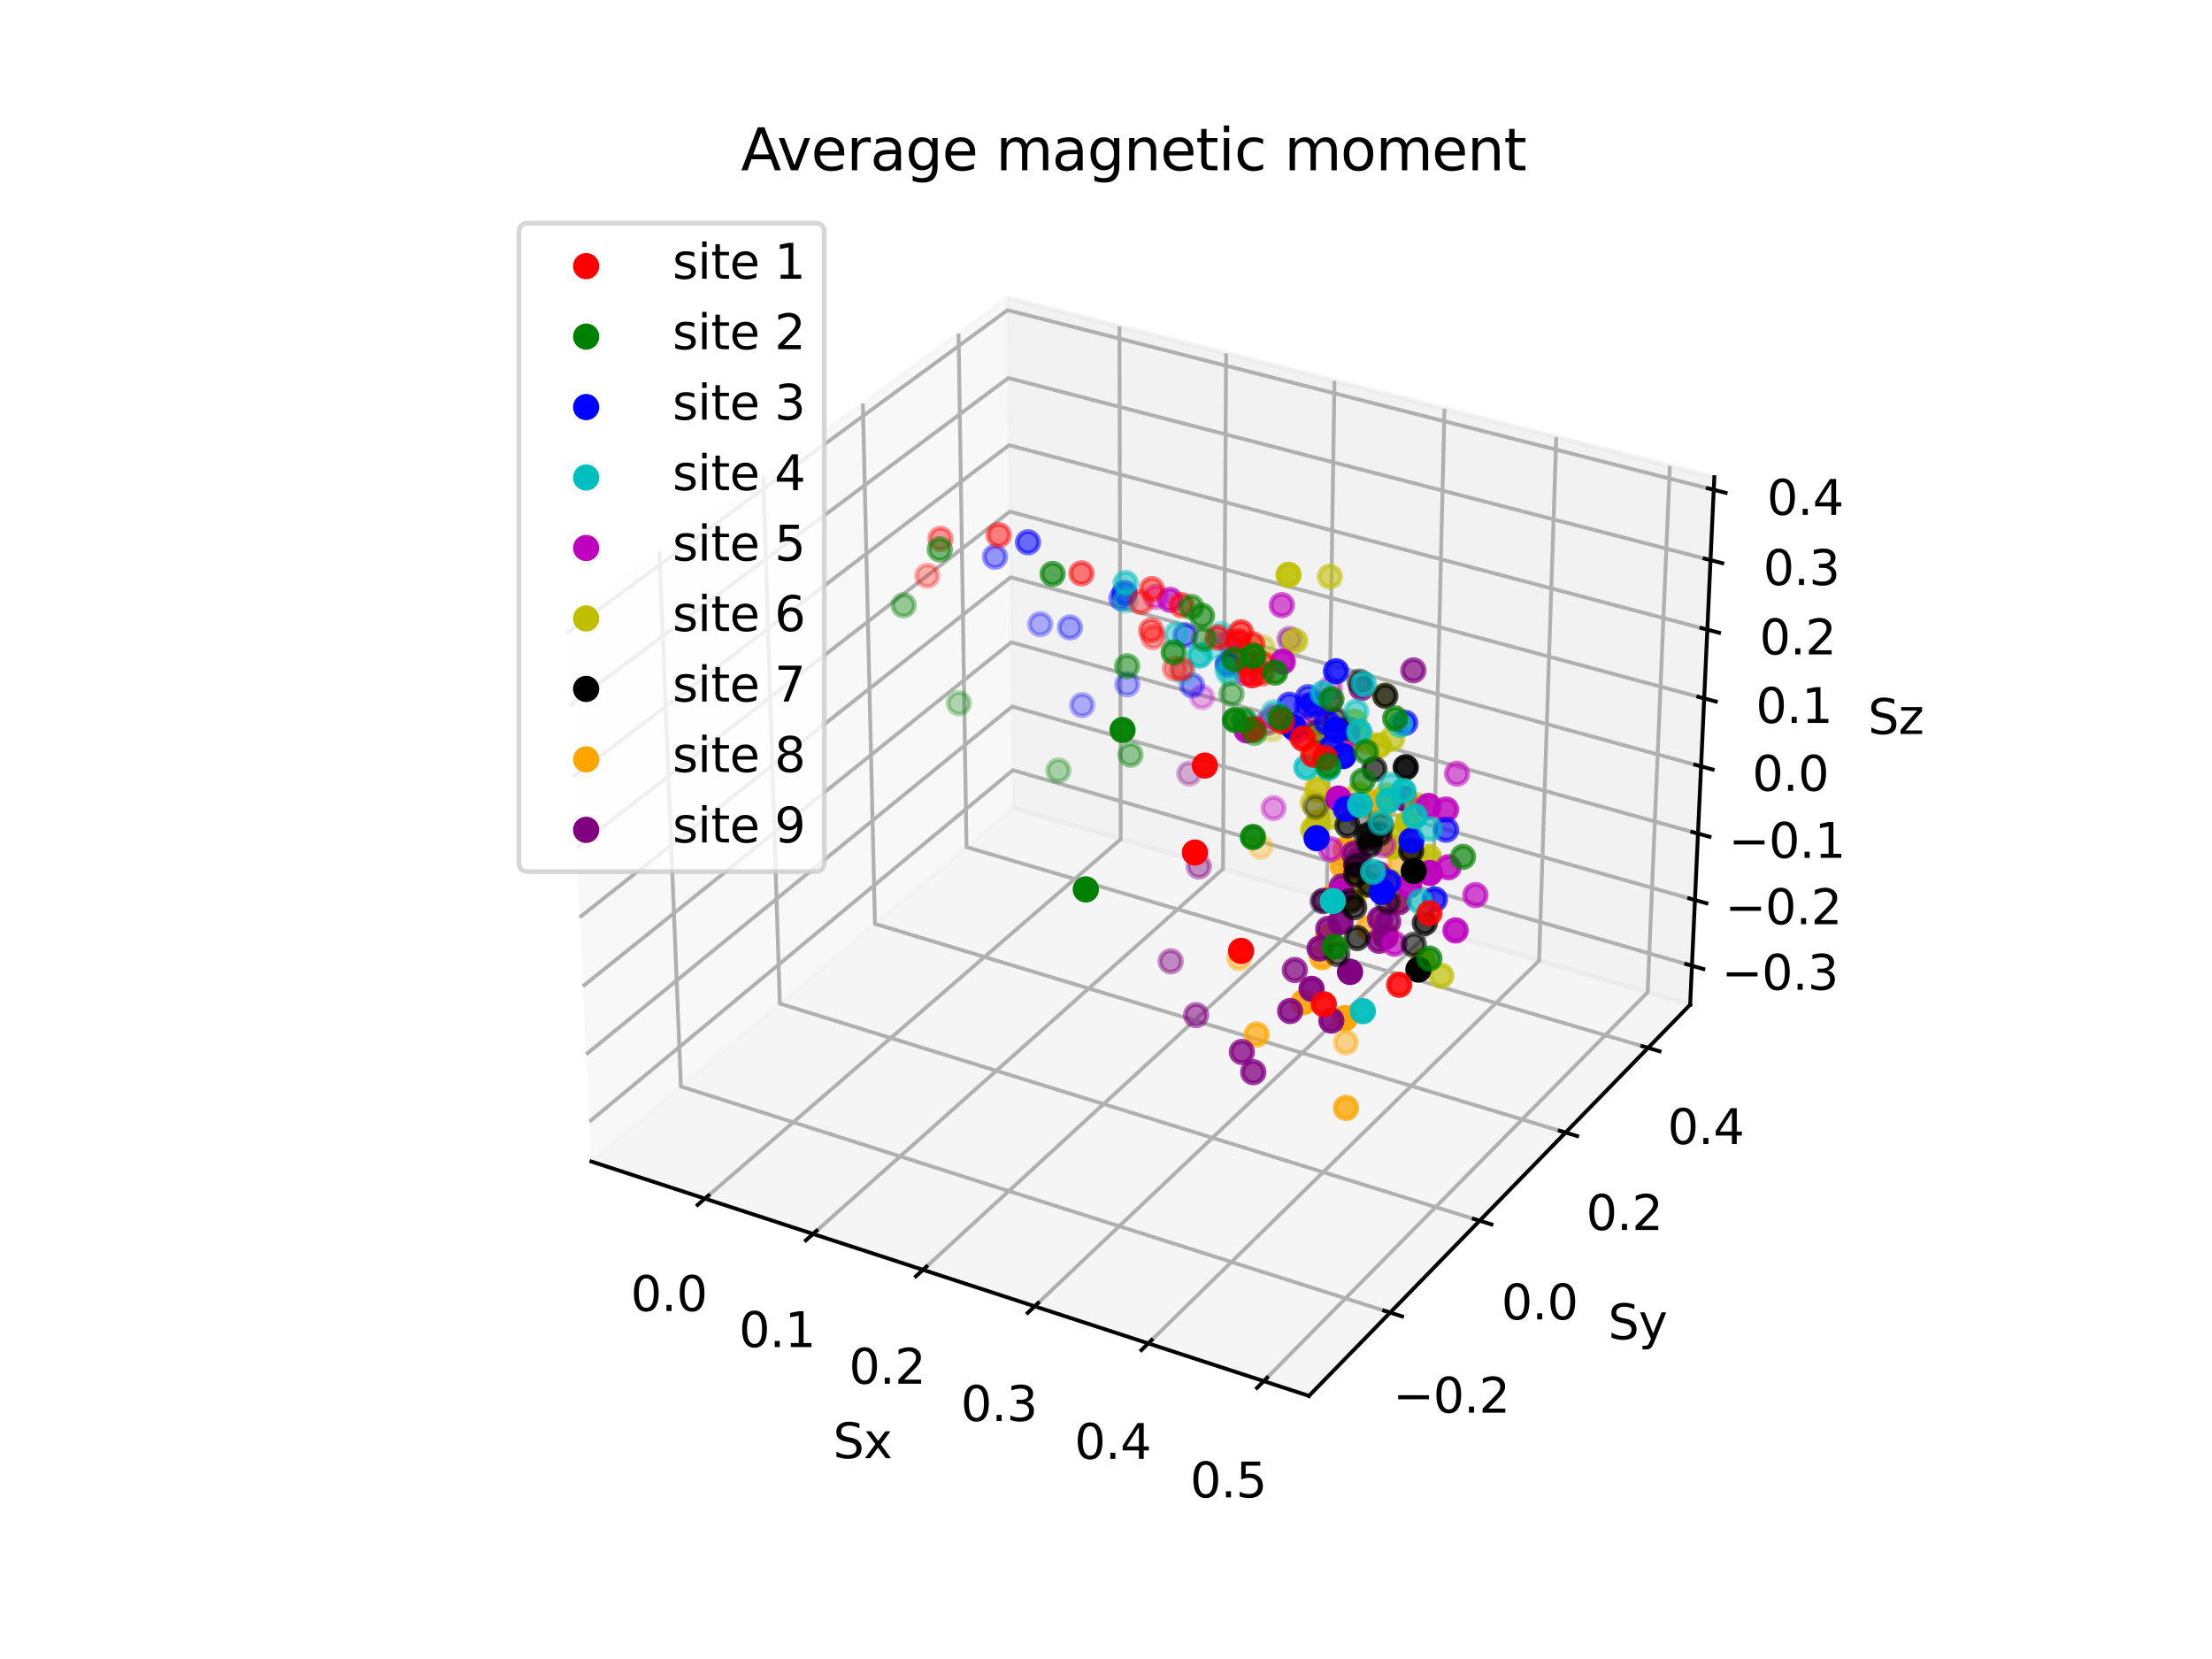 <?xml version="1.0" encoding="utf-8" standalone="no"?>
<!DOCTYPE svg PUBLIC "-//W3C//DTD SVG 1.1//EN"
  "http://www.w3.org/Graphics/SVG/1.1/DTD/svg11.dtd">
<svg xmlns:xlink="http://www.w3.org/1999/xlink" width="460.8pt" height="345.6pt" viewBox="0 0 460.8 345.6" xmlns="http://www.w3.org/2000/svg" version="1.1">
 <defs>
  <style type="text/css">*{stroke-linejoin: round; stroke-linecap: butt}</style>
 </defs>
 <g id="figure_1">
  <g id="patch_1">
   <path d="M 0 345.6 
L 460.8 345.6 
L 460.8 0 
L 0 0 
z
" style="fill: #ffffff"/>
  </g>
  <g id="patch_2">
   <path d="M 103.104 307.584 
L 369.216 307.584 
L 369.216 41.472 
L 103.104 41.472 
z
" style="fill: #ffffff"/>
  </g>
  <g id="pane3d_1">
   <g id="patch_3">
    <path d="M 123.197 241.969 
L 211.076 168.307 
L 209.855 62.074 
L 117.77 129.273 
" style="fill: #f2f2f2; opacity: 0.5; stroke: #f2f2f2; stroke-linejoin: miter"/>
   </g>
  </g>
  <g id="pane3d_2">
   <g id="patch_4">
    <path d="M 211.076 168.307 
L 352.09 209.295 
L 357.123 99.402 
L 209.855 62.074 
" style="fill: #e6e6e6; opacity: 0.5; stroke: #e6e6e6; stroke-linejoin: miter"/>
   </g>
  </g>
  <g id="pane3d_3">
   <g id="patch_5">
    <path d="M 123.197 241.969 
L 272.679 290.79 
L 352.09 209.295 
L 211.076 168.307 
" style="fill: #ececec; opacity: 0.5; stroke: #ececec; stroke-linejoin: miter"/>
   </g>
  </g>
  <g id="axis3d_1">
   <g id="line2d_1">
    <path d="M 123.197 241.969 
L 272.679 290.79 
" style="fill: none; stroke: #000000; stroke-width: 0.8; stroke-linecap: square"/>
   </g>
   <g id="text_1">
    <!-- Sx -->
    <g transform="translate(173.543 303.768) scale(0.1 -0.1)">
     <defs>
      <path id="DejaVuSans-53" d="M 3425 4513 
L 3425 3897 
Q 3066 4069 2747 4153 
Q 2428 4238 2131 4238 
Q 1616 4238 1336 4038 
Q 1056 3838 1056 3469 
Q 1056 3159 1242 3001 
Q 1428 2844 1947 2747 
L 2328 2669 
Q 3034 2534 3370 2195 
Q 3706 1856 3706 1288 
Q 3706 609 3251 259 
Q 2797 -91 1919 -91 
Q 1588 -91 1214 -16 
Q 841 59 441 206 
L 441 856 
Q 825 641 1194 531 
Q 1563 422 1919 422 
Q 2459 422 2753 634 
Q 3047 847 3047 1241 
Q 3047 1584 2836 1778 
Q 2625 1972 2144 2069 
L 1759 2144 
Q 1053 2284 737 2584 
Q 422 2884 422 3419 
Q 422 4038 858 4394 
Q 1294 4750 2059 4750 
Q 2388 4750 2728 4690 
Q 3069 4631 3425 4513 
z
" transform="scale(0.016)"/>
      <path id="DejaVuSans-78" d="M 3513 3500 
L 2247 1797 
L 3578 0 
L 2900 0 
L 1881 1375 
L 863 0 
L 184 0 
L 1544 1831 
L 300 3500 
L 978 3500 
L 1906 2253 
L 2834 3500 
L 3513 3500 
z
" transform="scale(0.016)"/>
     </defs>
     <use xlink:href="#DejaVuSans-53"/>
     <use xlink:href="#DejaVuSans-78" x="63.477"/>
    </g>
   </g>
   <g id="Line3DCollection_1">
    <path d="M 146.845 249.693 
L 233.468 174.816 
L 233.198 67.991 
" style="fill: none; stroke: #b0b0b0; stroke-width: 0.8"/>
    <path d="M 169.374 257.051 
L 254.77 181.008 
L 255.42 73.623 
" style="fill: none; stroke: #b0b0b0; stroke-width: 0.8"/>
    <path d="M 192.27 264.528 
L 276.39 187.292 
L 277.988 79.344 
" style="fill: none; stroke: #b0b0b0; stroke-width: 0.8"/>
    <path d="M 215.542 272.129 
L 298.337 193.671 
L 300.912 85.154 
" style="fill: none; stroke: #b0b0b0; stroke-width: 0.8"/>
    <path d="M 239.2 279.856 
L 320.616 200.146 
L 324.199 91.057 
" style="fill: none; stroke: #b0b0b0; stroke-width: 0.8"/>
    <path d="M 263.255 287.712 
L 343.236 206.721 
L 347.858 97.054 
" style="fill: none; stroke: #b0b0b0; stroke-width: 0.8"/>
   </g>
   <g id="xtick_1">
    <g id="line2d_2">
     <path d="M 147.6 249.041 
L 145.333 251 
" style="fill: none; stroke: #000000; stroke-width: 0.8; stroke-linecap: square"/>
    </g>
    <g id="text_2">
     <!-- 0.0 -->
     <g transform="translate(131.38 273.103) scale(0.1 -0.1)">
      <defs>
       <path id="DejaVuSans-30" d="M 2034 4250 
Q 1547 4250 1301 3770 
Q 1056 3291 1056 2328 
Q 1056 1369 1301 889 
Q 1547 409 2034 409 
Q 2525 409 2770 889 
Q 3016 1369 3016 2328 
Q 3016 3291 2770 3770 
Q 2525 4250 2034 4250 
z
M 2034 4750 
Q 2819 4750 3233 4129 
Q 3647 3509 3647 2328 
Q 3647 1150 3233 529 
Q 2819 -91 2034 -91 
Q 1250 -91 836 529 
Q 422 1150 422 2328 
Q 422 3509 836 4129 
Q 1250 4750 2034 4750 
z
" transform="scale(0.016)"/>
       <path id="DejaVuSans-2e" d="M 684 794 
L 1344 794 
L 1344 0 
L 684 0 
L 684 794 
z
" transform="scale(0.016)"/>
      </defs>
      <use xlink:href="#DejaVuSans-30"/>
      <use xlink:href="#DejaVuSans-2e" x="63.623"/>
      <use xlink:href="#DejaVuSans-30" x="95.41"/>
     </g>
    </g>
   </g>
   <g id="xtick_2">
    <g id="line2d_3">
     <path d="M 170.118 256.388 
L 167.882 258.379 
" style="fill: none; stroke: #000000; stroke-width: 0.8; stroke-linecap: square"/>
    </g>
    <g id="text_3">
     <!-- 0.1 -->
     <g transform="translate(153.932 280.617) scale(0.1 -0.1)">
      <defs>
       <path id="DejaVuSans-31" d="M 794 531 
L 1825 531 
L 1825 4091 
L 703 3866 
L 703 4441 
L 1819 4666 
L 2450 4666 
L 2450 531 
L 3481 531 
L 3481 0 
L 794 0 
L 794 531 
z
" transform="scale(0.016)"/>
      </defs>
      <use xlink:href="#DejaVuSans-30"/>
      <use xlink:href="#DejaVuSans-2e" x="63.623"/>
      <use xlink:href="#DejaVuSans-31" x="95.41"/>
     </g>
    </g>
   </g>
   <g id="xtick_3">
    <g id="line2d_4">
     <path d="M 193.003 263.855 
L 190.799 265.879 
" style="fill: none; stroke: #000000; stroke-width: 0.8; stroke-linecap: square"/>
    </g>
    <g id="text_4">
     <!-- 0.2 -->
     <g transform="translate(176.853 288.254) scale(0.1 -0.1)">
      <defs>
       <path id="DejaVuSans-32" d="M 1228 531 
L 3431 531 
L 3431 0 
L 469 0 
L 469 531 
Q 828 903 1448 1529 
Q 2069 2156 2228 2338 
Q 2531 2678 2651 2914 
Q 2772 3150 2772 3378 
Q 2772 3750 2511 3984 
Q 2250 4219 1831 4219 
Q 1534 4219 1204 4116 
Q 875 4013 500 3803 
L 500 4441 
Q 881 4594 1212 4672 
Q 1544 4750 1819 4750 
Q 2544 4750 2975 4387 
Q 3406 4025 3406 3419 
Q 3406 3131 3298 2873 
Q 3191 2616 2906 2266 
Q 2828 2175 2409 1742 
Q 1991 1309 1228 531 
z
" transform="scale(0.016)"/>
      </defs>
      <use xlink:href="#DejaVuSans-30"/>
      <use xlink:href="#DejaVuSans-2e" x="63.623"/>
      <use xlink:href="#DejaVuSans-32" x="95.41"/>
     </g>
    </g>
   </g>
   <g id="xtick_4">
    <g id="line2d_5">
     <path d="M 216.265 271.444 
L 214.093 273.502 
" style="fill: none; stroke: #000000; stroke-width: 0.8; stroke-linecap: square"/>
    </g>
    <g id="text_5">
     <!-- 0.3 -->
     <g transform="translate(200.153 296.017) scale(0.1 -0.1)">
      <defs>
       <path id="DejaVuSans-33" d="M 2597 2516 
Q 3050 2419 3304 2112 
Q 3559 1806 3559 1356 
Q 3559 666 3084 287 
Q 2609 -91 1734 -91 
Q 1441 -91 1130 -33 
Q 819 25 488 141 
L 488 750 
Q 750 597 1062 519 
Q 1375 441 1716 441 
Q 2309 441 2620 675 
Q 2931 909 2931 1356 
Q 2931 1769 2642 2001 
Q 2353 2234 1838 2234 
L 1294 2234 
L 1294 2753 
L 1863 2753 
Q 2328 2753 2575 2939 
Q 2822 3125 2822 3475 
Q 2822 3834 2567 4026 
Q 2313 4219 1838 4219 
Q 1578 4219 1281 4162 
Q 984 4106 628 3988 
L 628 4550 
Q 988 4650 1302 4700 
Q 1616 4750 1894 4750 
Q 2613 4750 3031 4423 
Q 3450 4097 3450 3541 
Q 3450 3153 3228 2886 
Q 3006 2619 2597 2516 
z
" transform="scale(0.016)"/>
      </defs>
      <use xlink:href="#DejaVuSans-30"/>
      <use xlink:href="#DejaVuSans-2e" x="63.623"/>
      <use xlink:href="#DejaVuSans-33" x="95.41"/>
     </g>
    </g>
   </g>
   <g id="xtick_5">
    <g id="line2d_6">
     <path d="M 239.912 279.16 
L 237.775 281.252 
" style="fill: none; stroke: #000000; stroke-width: 0.8; stroke-linecap: square"/>
    </g>
    <g id="text_6">
     <!-- 0.4 -->
     <g transform="translate(223.841 303.909) scale(0.1 -0.1)">
      <defs>
       <path id="DejaVuSans-34" d="M 2419 4116 
L 825 1625 
L 2419 1625 
L 2419 4116 
z
M 2253 4666 
L 3047 4666 
L 3047 1625 
L 3713 1625 
L 3713 1100 
L 3047 1100 
L 3047 0 
L 2419 0 
L 2419 1100 
L 313 1100 
L 313 1709 
L 2253 4666 
z
" transform="scale(0.016)"/>
      </defs>
      <use xlink:href="#DejaVuSans-30"/>
      <use xlink:href="#DejaVuSans-2e" x="63.623"/>
      <use xlink:href="#DejaVuSans-34" x="95.41"/>
     </g>
    </g>
   </g>
   <g id="xtick_6">
    <g id="line2d_7">
     <path d="M 263.954 287.004 
L 261.853 289.131 
" style="fill: none; stroke: #000000; stroke-width: 0.8; stroke-linecap: square"/>
    </g>
    <g id="text_7">
     <!-- 0.5 -->
     <g transform="translate(247.927 311.934) scale(0.1 -0.1)">
      <defs>
       <path id="DejaVuSans-35" d="M 691 4666 
L 3169 4666 
L 3169 4134 
L 1269 4134 
L 1269 2991 
Q 1406 3038 1543 3061 
Q 1681 3084 1819 3084 
Q 2600 3084 3056 2656 
Q 3513 2228 3513 1497 
Q 3513 744 3044 326 
Q 2575 -91 1722 -91 
Q 1428 -91 1123 -41 
Q 819 9 494 109 
L 494 744 
Q 775 591 1075 516 
Q 1375 441 1709 441 
Q 2250 441 2565 725 
Q 2881 1009 2881 1497 
Q 2881 1984 2565 2268 
Q 2250 2553 1709 2553 
Q 1456 2553 1204 2497 
Q 953 2441 691 2322 
L 691 4666 
z
" transform="scale(0.016)"/>
      </defs>
      <use xlink:href="#DejaVuSans-30"/>
      <use xlink:href="#DejaVuSans-2e" x="63.623"/>
      <use xlink:href="#DejaVuSans-35" x="95.41"/>
     </g>
    </g>
   </g>
  </g>
  <g id="axis3d_2">
   <g id="line2d_8">
    <path d="M 352.09 209.295 
L 272.679 290.79 
" style="fill: none; stroke: #000000; stroke-width: 0.8; stroke-linecap: square"/>
   </g>
   <g id="text_8">
    <!-- Sy -->
    <g transform="translate(334.999 278.989) scale(0.1 -0.1)">
     <defs>
      <path id="DejaVuSans-79" d="M 2059 -325 
Q 1816 -950 1584 -1140 
Q 1353 -1331 966 -1331 
L 506 -1331 
L 506 -850 
L 844 -850 
Q 1081 -850 1212 -737 
Q 1344 -625 1503 -206 
L 1606 56 
L 191 3500 
L 800 3500 
L 1894 763 
L 2988 3500 
L 3597 3500 
L 2059 -325 
z
" transform="scale(0.016)"/>
     </defs>
     <use xlink:href="#DejaVuSans-53"/>
     <use xlink:href="#DejaVuSans-79" x="63.477"/>
    </g>
   </g>
   <g id="Line3DCollection_2">
    <path d="M 137.372 114.968 
L 141.848 226.336 
L 289.592 273.434 
" style="fill: none; stroke: #b0b0b0; stroke-width: 0.8"/>
    <path d="M 158.99 99.193 
L 162.452 209.065 
L 308.238 254.298 
" style="fill: none; stroke: #b0b0b0; stroke-width: 0.8"/>
    <path d="M 179.745 84.047 
L 182.268 192.455 
L 326.135 235.931 
" style="fill: none; stroke: #b0b0b0; stroke-width: 0.8"/>
    <path d="M 199.687 69.494 
L 201.34 176.469 
L 343.327 218.288 
" style="fill: none; stroke: #b0b0b0; stroke-width: 0.8"/>
   </g>
   <g id="xtick_7">
    <g id="line2d_9">
     <path d="M 288.348 273.037 
L 292.084 274.228 
" style="fill: none; stroke: #000000; stroke-width: 0.8; stroke-linecap: square"/>
    </g>
    <g id="text_9">
     <!-- −0.2 -->
     <g transform="translate(290.178 294.282) scale(0.1 -0.1)">
      <defs>
       <path id="DejaVuSans-2212" d="M 678 2272 
L 4684 2272 
L 4684 1741 
L 678 1741 
L 678 2272 
z
" transform="scale(0.016)"/>
      </defs>
      <use xlink:href="#DejaVuSans-2212"/>
      <use xlink:href="#DejaVuSans-30" x="83.789"/>
      <use xlink:href="#DejaVuSans-2e" x="147.412"/>
      <use xlink:href="#DejaVuSans-32" x="179.199"/>
     </g>
    </g>
   </g>
   <g id="xtick_8">
    <g id="line2d_10">
     <path d="M 307.012 253.917 
L 310.694 255.06 
" style="fill: none; stroke: #000000; stroke-width: 0.8; stroke-linecap: square"/>
    </g>
    <g id="text_10">
     <!-- 0.0 -->
     <g transform="translate(312.764 274.863) scale(0.1 -0.1)">
      <use xlink:href="#DejaVuSans-30"/>
      <use xlink:href="#DejaVuSans-2e" x="63.623"/>
      <use xlink:href="#DejaVuSans-30" x="95.41"/>
     </g>
    </g>
   </g>
   <g id="xtick_9">
    <g id="line2d_11">
     <path d="M 324.926 235.566 
L 328.556 236.663 
" style="fill: none; stroke: #000000; stroke-width: 0.8; stroke-linecap: square"/>
    </g>
    <g id="text_11">
     <!-- 0.2 -->
     <g transform="translate(330.42 256.225) scale(0.1 -0.1)">
      <use xlink:href="#DejaVuSans-30"/>
      <use xlink:href="#DejaVuSans-2e" x="63.623"/>
      <use xlink:href="#DejaVuSans-32" x="95.41"/>
     </g>
    </g>
   </g>
   <g id="xtick_10">
    <g id="line2d_12">
     <path d="M 342.134 217.937 
L 345.714 218.992 
" style="fill: none; stroke: #000000; stroke-width: 0.8; stroke-linecap: square"/>
    </g>
    <g id="text_12">
     <!-- 0.4 -->
     <g transform="translate(347.38 238.322) scale(0.1 -0.1)">
      <use xlink:href="#DejaVuSans-30"/>
      <use xlink:href="#DejaVuSans-2e" x="63.623"/>
      <use xlink:href="#DejaVuSans-34" x="95.41"/>
     </g>
    </g>
   </g>
  </g>
  <g id="axis3d_3">
   <g id="line2d_13">
    <path d="M 352.09 209.295 
L 357.123 99.402 
" style="fill: none; stroke: #000000; stroke-width: 0.8; stroke-linecap: square"/>
   </g>
   <g id="text_13">
    <!-- Sz -->
    <g transform="translate(389.129 152.902) scale(0.1 -0.1)">
     <defs>
      <path id="DejaVuSans-7a" d="M 353 3500 
L 3084 3500 
L 3084 2975 
L 922 459 
L 3084 459 
L 3084 0 
L 275 0 
L 275 525 
L 2438 3041 
L 353 3041 
L 353 3500 
z
" transform="scale(0.016)"/>
     </defs>
     <use xlink:href="#DejaVuSans-53"/>
     <use xlink:href="#DejaVuSans-7a" x="63.477"/>
    </g>
   </g>
   <g id="Line3DCollection_3">
    <path d="M 352.462 201.178 
L 210.986 160.446 
L 122.797 233.659 
" style="fill: none; stroke: #b0b0b0; stroke-width: 0.8"/>
    <path d="M 353.089 187.487 
L 210.833 147.191 
L 122.122 219.636 
" style="fill: none; stroke: #b0b0b0; stroke-width: 0.8"/>
    <path d="M 353.723 173.643 
L 210.679 133.794 
L 121.439 205.45 
" style="fill: none; stroke: #b0b0b0; stroke-width: 0.8"/>
    <path d="M 354.364 159.643 
L 210.524 120.254 
L 120.748 191.098 
" style="fill: none; stroke: #b0b0b0; stroke-width: 0.8"/>
    <path d="M 355.012 145.485 
L 210.366 106.568 
L 120.048 176.578 
" style="fill: none; stroke: #b0b0b0; stroke-width: 0.8"/>
    <path d="M 355.668 131.166 
L 210.207 92.734 
L 119.341 161.886 
" style="fill: none; stroke: #b0b0b0; stroke-width: 0.8"/>
    <path d="M 356.331 116.682 
L 210.046 78.749 
L 118.625 147.019 
" style="fill: none; stroke: #b0b0b0; stroke-width: 0.8"/>
    <path d="M 357.002 102.032 
L 209.884 64.611 
L 117.9 131.975 
" style="fill: none; stroke: #b0b0b0; stroke-width: 0.8"/>
   </g>
   <g id="xtick_11">
    <g id="line2d_14">
     <path d="M 351.275 200.836 
L 354.84 201.863 
" style="fill: none; stroke: #000000; stroke-width: 0.8; stroke-linecap: square"/>
    </g>
    <g id="text_14">
     <!-- −0.3 -->
     <g transform="translate(358.628 206.188) scale(0.1 -0.1)">
      <use xlink:href="#DejaVuSans-2212"/>
      <use xlink:href="#DejaVuSans-30" x="83.789"/>
      <use xlink:href="#DejaVuSans-2e" x="147.412"/>
      <use xlink:href="#DejaVuSans-33" x="179.199"/>
     </g>
    </g>
   </g>
   <g id="xtick_12">
    <g id="line2d_15">
     <path d="M 351.895 187.149 
L 355.481 188.165 
" style="fill: none; stroke: #000000; stroke-width: 0.8; stroke-linecap: square"/>
    </g>
    <g id="text_15">
     <!-- −0.2 -->
     <g transform="translate(359.355 192.524) scale(0.1 -0.1)">
      <use xlink:href="#DejaVuSans-2212"/>
      <use xlink:href="#DejaVuSans-30" x="83.789"/>
      <use xlink:href="#DejaVuSans-2e" x="147.412"/>
      <use xlink:href="#DejaVuSans-32" x="179.199"/>
     </g>
    </g>
   </g>
   <g id="xtick_13">
    <g id="line2d_16">
     <path d="M 352.522 173.309 
L 356.129 174.313 
" style="fill: none; stroke: #000000; stroke-width: 0.8; stroke-linecap: square"/>
    </g>
    <g id="text_16">
     <!-- −0.1 -->
     <g transform="translate(360.09 178.707) scale(0.1 -0.1)">
      <use xlink:href="#DejaVuSans-2212"/>
      <use xlink:href="#DejaVuSans-30" x="83.789"/>
      <use xlink:href="#DejaVuSans-2e" x="147.412"/>
      <use xlink:href="#DejaVuSans-31" x="179.199"/>
     </g>
    </g>
   </g>
   <g id="xtick_14">
    <g id="line2d_17">
     <path d="M 353.156 159.312 
L 356.784 160.306 
" style="fill: none; stroke: #000000; stroke-width: 0.8; stroke-linecap: square"/>
    </g>
    <g id="text_17">
     <!-- 0.0 -->
     <g transform="translate(365.022 164.736) scale(0.1 -0.1)">
      <use xlink:href="#DejaVuSans-30"/>
      <use xlink:href="#DejaVuSans-2e" x="63.623"/>
      <use xlink:href="#DejaVuSans-30" x="95.41"/>
     </g>
    </g>
   </g>
   <g id="xtick_15">
    <g id="line2d_18">
     <path d="M 353.797 145.158 
L 357.446 146.14 
" style="fill: none; stroke: #000000; stroke-width: 0.8; stroke-linecap: square"/>
    </g>
    <g id="text_18">
     <!-- 0.1 -->
     <g transform="translate(365.774 150.607) scale(0.1 -0.1)">
      <use xlink:href="#DejaVuSans-30"/>
      <use xlink:href="#DejaVuSans-2e" x="63.623"/>
      <use xlink:href="#DejaVuSans-31" x="95.41"/>
     </g>
    </g>
   </g>
   <g id="xtick_16">
    <g id="line2d_19">
     <path d="M 354.446 130.843 
L 358.116 131.812 
" style="fill: none; stroke: #000000; stroke-width: 0.8; stroke-linecap: square"/>
    </g>
    <g id="text_19">
     <!-- 0.2 -->
     <g transform="translate(366.534 136.318) scale(0.1 -0.1)">
      <use xlink:href="#DejaVuSans-30"/>
      <use xlink:href="#DejaVuSans-2e" x="63.623"/>
      <use xlink:href="#DejaVuSans-32" x="95.41"/>
     </g>
    </g>
   </g>
   <g id="xtick_17">
    <g id="line2d_20">
     <path d="M 355.101 116.363 
L 358.794 117.321 
" style="fill: none; stroke: #000000; stroke-width: 0.8; stroke-linecap: square"/>
    </g>
    <g id="text_20">
     <!-- 0.3 -->
     <g transform="translate(367.302 121.866) scale(0.1 -0.1)">
      <use xlink:href="#DejaVuSans-30"/>
      <use xlink:href="#DejaVuSans-2e" x="63.623"/>
      <use xlink:href="#DejaVuSans-33" x="95.41"/>
     </g>
    </g>
   </g>
   <g id="xtick_18">
    <g id="line2d_21">
     <path d="M 355.765 101.718 
L 359.48 102.663 
" style="fill: none; stroke: #000000; stroke-width: 0.8; stroke-linecap: square"/>
    </g>
    <g id="text_21">
     <!-- 0.4 -->
     <g transform="translate(368.079 107.248) scale(0.1 -0.1)">
      <use xlink:href="#DejaVuSans-30"/>
      <use xlink:href="#DejaVuSans-2e" x="63.623"/>
      <use xlink:href="#DejaVuSans-34" x="95.41"/>
     </g>
    </g>
   </g>
  </g>
  <g id="axes_1">
   <g id="Path3DCollection_1">
    <defs>
     <path id="C0_0_9ed0962a60" d="M 0 2.236 
C 0.593 2.236 1.162 2 1.581 1.581 
C 2 1.162 2.236 0.593 2.236 -0 
C 2.236 -0.593 2 -1.162 1.581 -1.581 
C 1.162 -2 0.593 -2.236 0 -2.236 
C -0.593 -2.236 -1.162 -2 -1.581 -1.581 
C -2 -1.162 -2.236 -0.593 -2.236 0 
C -2.236 0.593 -2 1.162 -1.581 1.581 
C -1.162 2 -0.593 2.236 0 2.236 
z
"/>
    </defs>
    <g clip-path="url(#pe4aae3f68d)">
     <use xlink:href="#C0_0_9ed0962a60" x="262.628" y="176.416" style="fill: #ffa500; fill-opacity: 0.3; stroke: #ffa500; stroke-opacity: 0.3"/>
    </g>
    <g clip-path="url(#pe4aae3f68d)">
     <use xlink:href="#C0_0_9ed0962a60" x="274.261" y="164.271" style="fill: #ffa500; fill-opacity: 0.388; stroke: #ffa500; stroke-opacity: 0.388"/>
    </g>
    <g clip-path="url(#pe4aae3f68d)">
     <use xlink:href="#C0_0_9ed0962a60" x="258.155" y="199.618" style="fill: #ffa500; fill-opacity: 0.413; stroke: #ffa500; stroke-opacity: 0.413"/>
    </g>
    <g clip-path="url(#pe4aae3f68d)">
     <use xlink:href="#C0_0_9ed0962a60" x="280.369" y="217.147" style="fill: #ffa500; fill-opacity: 0.451; stroke: #ffa500; stroke-opacity: 0.451"/>
    </g>
    <g clip-path="url(#pe4aae3f68d)">
     <use xlink:href="#C0_0_9ed0962a60" x="286.366" y="168.662" style="fill: #ffa500; fill-opacity: 0.458; stroke: #ffa500; stroke-opacity: 0.458"/>
    </g>
    <g clip-path="url(#pe4aae3f68d)">
     <use xlink:href="#C0_0_9ed0962a60" x="284.437" y="154.376" style="fill: #ffa500; fill-opacity: 0.484; stroke: #ffa500; stroke-opacity: 0.484"/>
    </g>
    <g clip-path="url(#pe4aae3f68d)">
     <use xlink:href="#C0_0_9ed0962a60" x="288.128" y="168.345" style="fill: #ffa500; fill-opacity: 0.554; stroke: #ffa500; stroke-opacity: 0.554"/>
    </g>
    <g clip-path="url(#pe4aae3f68d)">
     <use xlink:href="#C0_0_9ed0962a60" x="291.578" y="179.924" style="fill: #ffa500; fill-opacity: 0.559; stroke: #ffa500; stroke-opacity: 0.559"/>
    </g>
    <g clip-path="url(#pe4aae3f68d)">
     <use xlink:href="#C0_0_9ed0962a60" x="284.134" y="181.087" style="fill: #ffa500; fill-opacity: 0.564; stroke: #ffa500; stroke-opacity: 0.564"/>
    </g>
    <g clip-path="url(#pe4aae3f68d)">
     <use xlink:href="#C0_0_9ed0962a60" x="286.289" y="167.49" style="fill: #ffa500; fill-opacity: 0.586; stroke: #ffa500; stroke-opacity: 0.586"/>
    </g>
    <g clip-path="url(#pe4aae3f68d)">
     <use xlink:href="#C0_0_9ed0962a60" x="294.908" y="178.374" style="fill: #ffa500; fill-opacity: 0.629; stroke: #ffa500; stroke-opacity: 0.629"/>
    </g>
    <g clip-path="url(#pe4aae3f68d)">
     <use xlink:href="#C0_0_9ed0962a60" x="281.923" y="187.028" style="fill: #ffa500; fill-opacity: 0.642; stroke: #ffa500; stroke-opacity: 0.642"/>
    </g>
    <g clip-path="url(#pe4aae3f68d)">
     <use xlink:href="#C0_0_9ed0962a60" x="285.079" y="193.257" style="fill: #ffa500; fill-opacity: 0.658; stroke: #ffa500; stroke-opacity: 0.658"/>
    </g>
    <g clip-path="url(#pe4aae3f68d)">
     <use xlink:href="#C0_0_9ed0962a60" x="288.065" y="183.299" style="fill: #ffa500; fill-opacity: 0.676; stroke: #ffa500; stroke-opacity: 0.676"/>
    </g>
    <g clip-path="url(#pe4aae3f68d)">
     <use xlink:href="#C0_0_9ed0962a60" x="282.591" y="153.821" style="fill: #ffa500; fill-opacity: 0.683; stroke: #ffa500; stroke-opacity: 0.683"/>
    </g>
    <g clip-path="url(#pe4aae3f68d)">
     <use xlink:href="#C0_0_9ed0962a60" x="261.771" y="215.509" style="fill: #ffa500; fill-opacity: 0.684; stroke: #ffa500; stroke-opacity: 0.684"/>
    </g>
    <g clip-path="url(#pe4aae3f68d)">
     <use xlink:href="#C0_0_9ed0962a60" x="276.701" y="195.196" style="fill: #ffa500; fill-opacity: 0.691; stroke: #ffa500; stroke-opacity: 0.691"/>
    </g>
    <g clip-path="url(#pe4aae3f68d)">
     <use xlink:href="#C0_0_9ed0962a60" x="290.782" y="187.72" style="fill: #ffa500; fill-opacity: 0.742; stroke: #ffa500; stroke-opacity: 0.742"/>
    </g>
    <g clip-path="url(#pe4aae3f68d)">
     <use xlink:href="#C0_0_9ed0962a60" x="288.764" y="194.472" style="fill: #ffa500; fill-opacity: 0.747; stroke: #ffa500; stroke-opacity: 0.747"/>
    </g>
    <g clip-path="url(#pe4aae3f68d)">
     <use xlink:href="#C0_0_9ed0962a60" x="281.593" y="180.779" style="fill: #ffa500; fill-opacity: 0.749; stroke: #ffa500; stroke-opacity: 0.749"/>
    </g>
    <g clip-path="url(#pe4aae3f68d)">
     <use xlink:href="#C0_0_9ed0962a60" x="286.989" y="167.051" style="fill: #ffa500; fill-opacity: 0.751; stroke: #ffa500; stroke-opacity: 0.751"/>
    </g>
    <g clip-path="url(#pe4aae3f68d)">
     <use xlink:href="#C0_0_9ed0962a60" x="279.679" y="180.419" style="fill: #ffa500; fill-opacity: 0.77; stroke: #ffa500; stroke-opacity: 0.77"/>
    </g>
    <g clip-path="url(#pe4aae3f68d)">
     <use xlink:href="#C0_0_9ed0962a60" x="280.408" y="230.794" style="fill: #ffa500; fill-opacity: 0.781; stroke: #ffa500; stroke-opacity: 0.781"/>
    </g>
    <g clip-path="url(#pe4aae3f68d)">
     <use xlink:href="#C0_0_9ed0962a60" x="275.394" y="199.401" style="fill: #ffa500; fill-opacity: 0.782; stroke: #ffa500; stroke-opacity: 0.782"/>
    </g>
    <g clip-path="url(#pe4aae3f68d)">
     <use xlink:href="#C0_0_9ed0962a60" x="278.158" y="186.406" style="fill: #ffa500; fill-opacity: 0.818; stroke: #ffa500; stroke-opacity: 0.818"/>
    </g>
    <g clip-path="url(#pe4aae3f68d)">
     <use xlink:href="#C0_0_9ed0962a60" x="276.71" y="195.21" style="fill: #ffa500; fill-opacity: 0.836; stroke: #ffa500; stroke-opacity: 0.836"/>
    </g>
    <g clip-path="url(#pe4aae3f68d)">
     <use xlink:href="#C0_0_9ed0962a60" x="271.552" y="208.774" style="fill: #ffa500; fill-opacity: 0.913; stroke: #ffa500; stroke-opacity: 0.913"/>
    </g>
    <g clip-path="url(#pe4aae3f68d)">
     <use xlink:href="#C0_0_9ed0962a60" x="281.849" y="185.283" style="fill: #ffa500; fill-opacity: 0.923; stroke: #ffa500; stroke-opacity: 0.923"/>
    </g>
    <g clip-path="url(#pe4aae3f68d)">
     <use xlink:href="#C0_0_9ed0962a60" x="280.29" y="176.903" style="fill: #ffa500; fill-opacity: 0.931; stroke: #ffa500; stroke-opacity: 0.931"/>
    </g>
    <g clip-path="url(#pe4aae3f68d)">
     <use xlink:href="#C0_0_9ed0962a60" x="280.165" y="212.123" style="fill: #ffa500; stroke: #ffa500"/>
    </g>
   </g>
   <g id="text_22">
    <!-- Average magnetic moment -->
    <g transform="translate(154.357 35.472) scale(0.12 -0.12)">
     <defs>
      <path id="DejaVuSans-41" d="M 2188 4044 
L 1331 1722 
L 3047 1722 
L 2188 4044 
z
M 1831 4666 
L 2547 4666 
L 4325 0 
L 3669 0 
L 3244 1197 
L 1141 1197 
L 716 0 
L 50 0 
L 1831 4666 
z
" transform="scale(0.016)"/>
      <path id="DejaVuSans-76" d="M 191 3500 
L 800 3500 
L 1894 563 
L 2988 3500 
L 3597 3500 
L 2284 0 
L 1503 0 
L 191 3500 
z
" transform="scale(0.016)"/>
      <path id="DejaVuSans-65" d="M 3597 1894 
L 3597 1613 
L 953 1613 
Q 991 1019 1311 708 
Q 1631 397 2203 397 
Q 2534 397 2845 478 
Q 3156 559 3463 722 
L 3463 178 
Q 3153 47 2828 -22 
Q 2503 -91 2169 -91 
Q 1331 -91 842 396 
Q 353 884 353 1716 
Q 353 2575 817 3079 
Q 1281 3584 2069 3584 
Q 2775 3584 3186 3129 
Q 3597 2675 3597 1894 
z
M 3022 2063 
Q 3016 2534 2758 2815 
Q 2500 3097 2075 3097 
Q 1594 3097 1305 2825 
Q 1016 2553 972 2059 
L 3022 2063 
z
" transform="scale(0.016)"/>
      <path id="DejaVuSans-72" d="M 2631 2963 
Q 2534 3019 2420 3045 
Q 2306 3072 2169 3072 
Q 1681 3072 1420 2755 
Q 1159 2438 1159 1844 
L 1159 0 
L 581 0 
L 581 3500 
L 1159 3500 
L 1159 2956 
Q 1341 3275 1631 3429 
Q 1922 3584 2338 3584 
Q 2397 3584 2469 3576 
Q 2541 3569 2628 3553 
L 2631 2963 
z
" transform="scale(0.016)"/>
      <path id="DejaVuSans-61" d="M 2194 1759 
Q 1497 1759 1228 1600 
Q 959 1441 959 1056 
Q 959 750 1161 570 
Q 1363 391 1709 391 
Q 2188 391 2477 730 
Q 2766 1069 2766 1631 
L 2766 1759 
L 2194 1759 
z
M 3341 1997 
L 3341 0 
L 2766 0 
L 2766 531 
Q 2569 213 2275 61 
Q 1981 -91 1556 -91 
Q 1019 -91 701 211 
Q 384 513 384 1019 
Q 384 1609 779 1909 
Q 1175 2209 1959 2209 
L 2766 2209 
L 2766 2266 
Q 2766 2663 2505 2880 
Q 2244 3097 1772 3097 
Q 1472 3097 1187 3025 
Q 903 2953 641 2809 
L 641 3341 
Q 956 3463 1253 3523 
Q 1550 3584 1831 3584 
Q 2591 3584 2966 3190 
Q 3341 2797 3341 1997 
z
" transform="scale(0.016)"/>
      <path id="DejaVuSans-67" d="M 2906 1791 
Q 2906 2416 2648 2759 
Q 2391 3103 1925 3103 
Q 1463 3103 1205 2759 
Q 947 2416 947 1791 
Q 947 1169 1205 825 
Q 1463 481 1925 481 
Q 2391 481 2648 825 
Q 2906 1169 2906 1791 
z
M 3481 434 
Q 3481 -459 3084 -895 
Q 2688 -1331 1869 -1331 
Q 1566 -1331 1297 -1286 
Q 1028 -1241 775 -1147 
L 775 -588 
Q 1028 -725 1275 -790 
Q 1522 -856 1778 -856 
Q 2344 -856 2625 -561 
Q 2906 -266 2906 331 
L 2906 616 
Q 2728 306 2450 153 
Q 2172 0 1784 0 
Q 1141 0 747 490 
Q 353 981 353 1791 
Q 353 2603 747 3093 
Q 1141 3584 1784 3584 
Q 2172 3584 2450 3431 
Q 2728 3278 2906 2969 
L 2906 3500 
L 3481 3500 
L 3481 434 
z
" transform="scale(0.016)"/>
      <path id="DejaVuSans-20" transform="scale(0.016)"/>
      <path id="DejaVuSans-6d" d="M 3328 2828 
Q 3544 3216 3844 3400 
Q 4144 3584 4550 3584 
Q 5097 3584 5394 3201 
Q 5691 2819 5691 2113 
L 5691 0 
L 5113 0 
L 5113 2094 
Q 5113 2597 4934 2840 
Q 4756 3084 4391 3084 
Q 3944 3084 3684 2787 
Q 3425 2491 3425 1978 
L 3425 0 
L 2847 0 
L 2847 2094 
Q 2847 2600 2669 2842 
Q 2491 3084 2119 3084 
Q 1678 3084 1418 2786 
Q 1159 2488 1159 1978 
L 1159 0 
L 581 0 
L 581 3500 
L 1159 3500 
L 1159 2956 
Q 1356 3278 1631 3431 
Q 1906 3584 2284 3584 
Q 2666 3584 2933 3390 
Q 3200 3197 3328 2828 
z
" transform="scale(0.016)"/>
      <path id="DejaVuSans-6e" d="M 3513 2113 
L 3513 0 
L 2938 0 
L 2938 2094 
Q 2938 2591 2744 2837 
Q 2550 3084 2163 3084 
Q 1697 3084 1428 2787 
Q 1159 2491 1159 1978 
L 1159 0 
L 581 0 
L 581 3500 
L 1159 3500 
L 1159 2956 
Q 1366 3272 1645 3428 
Q 1925 3584 2291 3584 
Q 2894 3584 3203 3211 
Q 3513 2838 3513 2113 
z
" transform="scale(0.016)"/>
      <path id="DejaVuSans-74" d="M 1172 4494 
L 1172 3500 
L 2356 3500 
L 2356 3053 
L 1172 3053 
L 1172 1153 
Q 1172 725 1289 603 
Q 1406 481 1766 481 
L 2356 481 
L 2356 0 
L 1766 0 
Q 1100 0 847 248 
Q 594 497 594 1153 
L 594 3053 
L 172 3053 
L 172 3500 
L 594 3500 
L 594 4494 
L 1172 4494 
z
" transform="scale(0.016)"/>
      <path id="DejaVuSans-69" d="M 603 3500 
L 1178 3500 
L 1178 0 
L 603 0 
L 603 3500 
z
M 603 4863 
L 1178 4863 
L 1178 4134 
L 603 4134 
L 603 4863 
z
" transform="scale(0.016)"/>
      <path id="DejaVuSans-63" d="M 3122 3366 
L 3122 2828 
Q 2878 2963 2633 3030 
Q 2388 3097 2138 3097 
Q 1578 3097 1268 2742 
Q 959 2388 959 1747 
Q 959 1106 1268 751 
Q 1578 397 2138 397 
Q 2388 397 2633 464 
Q 2878 531 3122 666 
L 3122 134 
Q 2881 22 2623 -34 
Q 2366 -91 2075 -91 
Q 1284 -91 818 406 
Q 353 903 353 1747 
Q 353 2603 823 3093 
Q 1294 3584 2113 3584 
Q 2378 3584 2631 3529 
Q 2884 3475 3122 3366 
z
" transform="scale(0.016)"/>
      <path id="DejaVuSans-6f" d="M 1959 3097 
Q 1497 3097 1228 2736 
Q 959 2375 959 1747 
Q 959 1119 1226 758 
Q 1494 397 1959 397 
Q 2419 397 2687 759 
Q 2956 1122 2956 1747 
Q 2956 2369 2687 2733 
Q 2419 3097 1959 3097 
z
M 1959 3584 
Q 2709 3584 3137 3096 
Q 3566 2609 3566 1747 
Q 3566 888 3137 398 
Q 2709 -91 1959 -91 
Q 1206 -91 779 398 
Q 353 888 353 1747 
Q 353 2609 779 3096 
Q 1206 3584 1959 3584 
z
" transform="scale(0.016)"/>
     </defs>
     <use xlink:href="#DejaVuSans-41"/>
     <use xlink:href="#DejaVuSans-76" x="62.533"/>
     <use xlink:href="#DejaVuSans-65" x="121.713"/>
     <use xlink:href="#DejaVuSans-72" x="183.236"/>
     <use xlink:href="#DejaVuSans-61" x="224.35"/>
     <use xlink:href="#DejaVuSans-67" x="285.629"/>
     <use xlink:href="#DejaVuSans-65" x="349.105"/>
     <use xlink:href="#DejaVuSans-20" x="410.629"/>
     <use xlink:href="#DejaVuSans-6d" x="442.416"/>
     <use xlink:href="#DejaVuSans-61" x="539.828"/>
     <use xlink:href="#DejaVuSans-67" x="601.107"/>
     <use xlink:href="#DejaVuSans-6e" x="664.584"/>
     <use xlink:href="#DejaVuSans-65" x="727.963"/>
     <use xlink:href="#DejaVuSans-74" x="789.486"/>
     <use xlink:href="#DejaVuSans-69" x="828.695"/>
     <use xlink:href="#DejaVuSans-63" x="856.479"/>
     <use xlink:href="#DejaVuSans-20" x="911.459"/>
     <use xlink:href="#DejaVuSans-6d" x="943.246"/>
     <use xlink:href="#DejaVuSans-6f" x="1040.658"/>
     <use xlink:href="#DejaVuSans-6d" x="1101.84"/>
     <use xlink:href="#DejaVuSans-65" x="1199.252"/>
     <use xlink:href="#DejaVuSans-6e" x="1260.775"/>
     <use xlink:href="#DejaVuSans-74" x="1324.154"/>
    </g>
   </g>
   <g id="Path3DCollection_2">
    <defs>
     <path id="C1_0_5094aaba6a" d="M 0 2.236 
C 0.593 2.236 1.162 2 1.581 1.581 
C 2 1.162 2.236 0.593 2.236 -0 
C 2.236 -0.593 2 -1.162 1.581 -1.581 
C 1.162 -2 0.593 -2.236 0 -2.236 
C -0.593 -2.236 -1.162 -2 -1.581 -1.581 
C -2 -1.162 -2.236 -0.593 -2.236 0 
C -2.236 0.593 -2 1.162 -1.581 1.581 
C -1.162 2 -0.593 2.236 0 2.236 
z
"/>
    </defs>
    <g clip-path="url(#pe4aae3f68d)">
     <use xlink:href="#C1_0_5094aaba6a" x="247.728" y="161.138" style="fill: #800080; fill-opacity: 0.3; stroke: #800080; stroke-opacity: 0.3"/>
    </g>
    <g clip-path="url(#pe4aae3f68d)">
     <use xlink:href="#C1_0_5094aaba6a" x="268.641" y="133.123" style="fill: #800080; fill-opacity: 0.421; stroke: #800080; stroke-opacity: 0.421"/>
    </g>
    <g clip-path="url(#pe4aae3f68d)">
     <use xlink:href="#C1_0_5094aaba6a" x="249.743" y="180.517" style="fill: #800080; fill-opacity: 0.421; stroke: #800080; stroke-opacity: 0.421"/>
    </g>
    <g clip-path="url(#pe4aae3f68d)">
     <use xlink:href="#C1_0_5094aaba6a" x="243.879" y="200.26" style="fill: #800080; fill-opacity: 0.442; stroke: #800080; stroke-opacity: 0.442"/>
    </g>
    <g clip-path="url(#pe4aae3f68d)">
     <use xlink:href="#C1_0_5094aaba6a" x="264.045" y="150.613" style="fill: #800080; fill-opacity: 0.497; stroke: #800080; stroke-opacity: 0.497"/>
    </g>
    <g clip-path="url(#pe4aae3f68d)">
     <use xlink:href="#C1_0_5094aaba6a" x="249.17" y="211.472" style="fill: #800080; fill-opacity: 0.547; stroke: #800080; stroke-opacity: 0.547"/>
    </g>
    <g clip-path="url(#pe4aae3f68d)">
     <use xlink:href="#C1_0_5094aaba6a" x="275.827" y="187.627" style="fill: #800080; fill-opacity: 0.686; stroke: #800080; stroke-opacity: 0.686"/>
    </g>
    <g clip-path="url(#pe4aae3f68d)">
     <use xlink:href="#C1_0_5094aaba6a" x="294.431" y="139.645" style="fill: #800080; fill-opacity: 0.694; stroke: #800080; stroke-opacity: 0.694"/>
    </g>
    <g clip-path="url(#pe4aae3f68d)">
     <use xlink:href="#C1_0_5094aaba6a" x="269.74" y="202.069" style="fill: #800080; fill-opacity: 0.721; stroke: #800080; stroke-opacity: 0.721"/>
    </g>
    <g clip-path="url(#pe4aae3f68d)">
     <use xlink:href="#C1_0_5094aaba6a" x="283.012" y="178.998" style="fill: #800080; fill-opacity: 0.734; stroke: #800080; stroke-opacity: 0.734"/>
    </g>
    <g clip-path="url(#pe4aae3f68d)">
     <use xlink:href="#C1_0_5094aaba6a" x="283.626" y="143.322" style="fill: #800080; fill-opacity: 0.744; stroke: #800080; stroke-opacity: 0.744"/>
    </g>
    <g clip-path="url(#pe4aae3f68d)">
     <use xlink:href="#C1_0_5094aaba6a" x="258.706" y="219.137" style="fill: #800080; fill-opacity: 0.755; stroke: #800080; stroke-opacity: 0.755"/>
    </g>
    <g clip-path="url(#pe4aae3f68d)">
     <use xlink:href="#C1_0_5094aaba6a" x="261.071" y="223.36" style="fill: #800080; fill-opacity: 0.756; stroke: #800080; stroke-opacity: 0.756"/>
    </g>
    <g clip-path="url(#pe4aae3f68d)">
     <use xlink:href="#C1_0_5094aaba6a" x="289.187" y="192.004" style="fill: #800080; fill-opacity: 0.758; stroke: #800080; stroke-opacity: 0.758"/>
    </g>
    <g clip-path="url(#pe4aae3f68d)">
     <use xlink:href="#C1_0_5094aaba6a" x="279.498" y="184.662" style="fill: #800080; fill-opacity: 0.774; stroke: #800080; stroke-opacity: 0.774"/>
    </g>
    <g clip-path="url(#pe4aae3f68d)">
     <use xlink:href="#C1_0_5094aaba6a" x="291.402" y="187.963" style="fill: #800080; fill-opacity: 0.785; stroke: #800080; stroke-opacity: 0.785"/>
    </g>
    <g clip-path="url(#pe4aae3f68d)">
     <use xlink:href="#C1_0_5094aaba6a" x="282.06" y="177.825" style="fill: #800080; fill-opacity: 0.794; stroke: #800080; stroke-opacity: 0.794"/>
    </g>
    <g clip-path="url(#pe4aae3f68d)">
     <use xlink:href="#C1_0_5094aaba6a" x="276.702" y="193.487" style="fill: #800080; fill-opacity: 0.799; stroke: #800080; stroke-opacity: 0.799"/>
    </g>
    <g clip-path="url(#pe4aae3f68d)">
     <use xlink:href="#C1_0_5094aaba6a" x="287.295" y="195.986" style="fill: #800080; fill-opacity: 0.8; stroke: #800080; stroke-opacity: 0.8"/>
    </g>
    <g clip-path="url(#pe4aae3f68d)">
     <use xlink:href="#C1_0_5094aaba6a" x="287.122" y="182.074" style="fill: #800080; fill-opacity: 0.812; stroke: #800080; stroke-opacity: 0.812"/>
    </g>
    <g clip-path="url(#pe4aae3f68d)">
     <use xlink:href="#C1_0_5094aaba6a" x="268.764" y="210.608" style="fill: #800080; fill-opacity: 0.82; stroke: #800080; stroke-opacity: 0.82"/>
    </g>
    <g clip-path="url(#pe4aae3f68d)">
     <use xlink:href="#C1_0_5094aaba6a" x="274.893" y="197.602" style="fill: #800080; fill-opacity: 0.84; stroke: #800080; stroke-opacity: 0.84"/>
    </g>
    <g clip-path="url(#pe4aae3f68d)">
     <use xlink:href="#C1_0_5094aaba6a" x="287.498" y="191.42" style="fill: #800080; fill-opacity: 0.841; stroke: #800080; stroke-opacity: 0.841"/>
    </g>
    <g clip-path="url(#pe4aae3f68d)">
     <use xlink:href="#C1_0_5094aaba6a" x="282.536" y="180.016" style="fill: #800080; fill-opacity: 0.857; stroke: #800080; stroke-opacity: 0.857"/>
    </g>
    <g clip-path="url(#pe4aae3f68d)">
     <use xlink:href="#C1_0_5094aaba6a" x="288.639" y="195.141" style="fill: #800080; fill-opacity: 0.863; stroke: #800080; stroke-opacity: 0.863"/>
    </g>
    <g clip-path="url(#pe4aae3f68d)">
     <use xlink:href="#C1_0_5094aaba6a" x="277.349" y="212.609" style="fill: #800080; fill-opacity: 0.882; stroke: #800080; stroke-opacity: 0.882"/>
    </g>
    <g clip-path="url(#pe4aae3f68d)">
     <use xlink:href="#C1_0_5094aaba6a" x="273.223" y="206.004" style="fill: #800080; fill-opacity: 0.904; stroke: #800080; stroke-opacity: 0.904"/>
    </g>
    <g clip-path="url(#pe4aae3f68d)">
     <use xlink:href="#C1_0_5094aaba6a" x="279.254" y="192.092" style="fill: #800080; fill-opacity: 0.914; stroke: #800080; stroke-opacity: 0.914"/>
    </g>
    <g clip-path="url(#pe4aae3f68d)">
     <use xlink:href="#C1_0_5094aaba6a" x="292.602" y="166.364" style="fill: #800080; fill-opacity: 0.983; stroke: #800080; stroke-opacity: 0.983"/>
    </g>
    <g clip-path="url(#pe4aae3f68d)">
     <use xlink:href="#C1_0_5094aaba6a" x="281.236" y="202.475" style="fill: #800080; stroke: #800080"/>
    </g>
   </g>
   <g id="Path3DCollection_3">
    <defs>
     <path id="C2_0_278507ed6e" d="M 0 2.236 
C 0.593 2.236 1.162 2 1.581 1.581 
C 2 1.162 2.236 0.593 2.236 -0 
C 2.236 -0.593 2 -1.162 1.581 -1.581 
C 1.162 -2 0.593 -2.236 0 -2.236 
C -0.593 -2.236 -1.162 -2 -1.581 -1.581 
C -2 -1.162 -2.236 -0.593 -2.236 0 
C -2.236 0.593 -2 1.162 -1.581 1.581 
C -1.162 2 -0.593 2.236 0 2.236 
z
"/>
    </defs>
    <g clip-path="url(#pe4aae3f68d)">
     <use xlink:href="#C2_0_278507ed6e" x="265.013" y="151.996" style="fill: #bfbf00; fill-opacity: 0.3; stroke: #bfbf00; stroke-opacity: 0.3"/>
    </g>
    <g clip-path="url(#pe4aae3f68d)">
     <use xlink:href="#C2_0_278507ed6e" x="288.33" y="144.816" style="fill: #bfbf00; fill-opacity: 0.372; stroke: #bfbf00; stroke-opacity: 0.372"/>
    </g>
    <g clip-path="url(#pe4aae3f68d)">
     <use xlink:href="#C2_0_278507ed6e" x="273.468" y="172.678" style="fill: #bfbf00; fill-opacity: 0.385; stroke: #bfbf00; stroke-opacity: 0.385"/>
    </g>
    <g clip-path="url(#pe4aae3f68d)">
     <use xlink:href="#C2_0_278507ed6e" x="263.039" y="134.876" style="fill: #bfbf00; fill-opacity: 0.392; stroke: #bfbf00; stroke-opacity: 0.392"/>
    </g>
    <g clip-path="url(#pe4aae3f68d)">
     <use xlink:href="#C2_0_278507ed6e" x="297.352" y="179.734" style="fill: #bfbf00; fill-opacity: 0.436; stroke: #bfbf00; stroke-opacity: 0.436"/>
    </g>
    <g clip-path="url(#pe4aae3f68d)">
     <use xlink:href="#C2_0_278507ed6e" x="273.92" y="156.658" style="fill: #bfbf00; fill-opacity: 0.487; stroke: #bfbf00; stroke-opacity: 0.487"/>
    </g>
    <g clip-path="url(#pe4aae3f68d)">
     <use xlink:href="#C2_0_278507ed6e" x="273.45" y="167.231" style="fill: #bfbf00; fill-opacity: 0.524; stroke: #bfbf00; stroke-opacity: 0.524"/>
    </g>
    <g clip-path="url(#pe4aae3f68d)">
     <use xlink:href="#C2_0_278507ed6e" x="275.016" y="150.675" style="fill: #bfbf00; fill-opacity: 0.539; stroke: #bfbf00; stroke-opacity: 0.539"/>
    </g>
    <g clip-path="url(#pe4aae3f68d)">
     <use xlink:href="#C2_0_278507ed6e" x="283.181" y="184.935" style="fill: #bfbf00; fill-opacity: 0.558; stroke: #bfbf00; stroke-opacity: 0.558"/>
    </g>
    <g clip-path="url(#pe4aae3f68d)">
     <use xlink:href="#C2_0_278507ed6e" x="277.03" y="120.121" style="fill: #bfbf00; fill-opacity: 0.56; stroke: #bfbf00; stroke-opacity: 0.56"/>
    </g>
    <g clip-path="url(#pe4aae3f68d)">
     <use xlink:href="#C2_0_278507ed6e" x="282.953" y="165.443" style="fill: #bfbf00; fill-opacity: 0.612; stroke: #bfbf00; stroke-opacity: 0.612"/>
    </g>
    <g clip-path="url(#pe4aae3f68d)">
     <use xlink:href="#C2_0_278507ed6e" x="295.245" y="167.732" style="fill: #bfbf00; fill-opacity: 0.612; stroke: #bfbf00; stroke-opacity: 0.612"/>
    </g>
    <g clip-path="url(#pe4aae3f68d)">
     <use xlink:href="#C2_0_278507ed6e" x="277.387" y="170.147" style="fill: #bfbf00; fill-opacity: 0.615; stroke: #bfbf00; stroke-opacity: 0.615"/>
    </g>
    <g clip-path="url(#pe4aae3f68d)">
     <use xlink:href="#C2_0_278507ed6e" x="273.619" y="172.926" style="fill: #bfbf00; fill-opacity: 0.621; stroke: #bfbf00; stroke-opacity: 0.621"/>
    </g>
    <g clip-path="url(#pe4aae3f68d)">
     <use xlink:href="#C2_0_278507ed6e" x="275.307" y="154.528" style="fill: #bfbf00; fill-opacity: 0.635; stroke: #bfbf00; stroke-opacity: 0.635"/>
    </g>
    <g clip-path="url(#pe4aae3f68d)">
     <use xlink:href="#C2_0_278507ed6e" x="269.817" y="133.516" style="fill: #bfbf00; fill-opacity: 0.636; stroke: #bfbf00; stroke-opacity: 0.636"/>
    </g>
    <g clip-path="url(#pe4aae3f68d)">
     <use xlink:href="#C2_0_278507ed6e" x="290.014" y="153.926" style="fill: #bfbf00; fill-opacity: 0.637; stroke: #bfbf00; stroke-opacity: 0.637"/>
    </g>
    <g clip-path="url(#pe4aae3f68d)">
     <use xlink:href="#C2_0_278507ed6e" x="274.583" y="171.335" style="fill: #bfbf00; fill-opacity: 0.667; stroke: #bfbf00; stroke-opacity: 0.667"/>
    </g>
    <g clip-path="url(#pe4aae3f68d)">
     <use xlink:href="#C2_0_278507ed6e" x="288.789" y="165.697" style="fill: #bfbf00; fill-opacity: 0.672; stroke: #bfbf00; stroke-opacity: 0.672"/>
    </g>
    <g clip-path="url(#pe4aae3f68d)">
     <use xlink:href="#C2_0_278507ed6e" x="274.566" y="164.487" style="fill: #bfbf00; fill-opacity: 0.69; stroke: #bfbf00; stroke-opacity: 0.69"/>
    </g>
    <g clip-path="url(#pe4aae3f68d)">
     <use xlink:href="#C2_0_278507ed6e" x="289.88" y="183.765" style="fill: #bfbf00; fill-opacity: 0.697; stroke: #bfbf00; stroke-opacity: 0.697"/>
    </g>
    <g clip-path="url(#pe4aae3f68d)">
     <use xlink:href="#C2_0_278507ed6e" x="300.263" y="203.274" style="fill: #bfbf00; fill-opacity: 0.7; stroke: #bfbf00; stroke-opacity: 0.7"/>
    </g>
    <g clip-path="url(#pe4aae3f68d)">
     <use xlink:href="#C2_0_278507ed6e" x="291.721" y="173.923" style="fill: #bfbf00; fill-opacity: 0.729; stroke: #bfbf00; stroke-opacity: 0.729"/>
    </g>
    <g clip-path="url(#pe4aae3f68d)">
     <use xlink:href="#C2_0_278507ed6e" x="297.659" y="178.484" style="fill: #bfbf00; fill-opacity: 0.76; stroke: #bfbf00; stroke-opacity: 0.76"/>
    </g>
    <g clip-path="url(#pe4aae3f68d)">
     <use xlink:href="#C2_0_278507ed6e" x="287.282" y="155.309" style="fill: #bfbf00; fill-opacity: 0.827; stroke: #bfbf00; stroke-opacity: 0.827"/>
    </g>
    <g clip-path="url(#pe4aae3f68d)">
     <use xlink:href="#C2_0_278507ed6e" x="282.135" y="150.298" style="fill: #bfbf00; fill-opacity: 0.869; stroke: #bfbf00; stroke-opacity: 0.869"/>
    </g>
    <g clip-path="url(#pe4aae3f68d)">
     <use xlink:href="#C2_0_278507ed6e" x="268.429" y="119.737" style="fill: #bfbf00; fill-opacity: 0.893; stroke: #bfbf00; stroke-opacity: 0.893"/>
    </g>
    <g clip-path="url(#pe4aae3f68d)">
     <use xlink:href="#C2_0_278507ed6e" x="293.193" y="171.505" style="fill: #bfbf00; fill-opacity: 0.909; stroke: #bfbf00; stroke-opacity: 0.909"/>
    </g>
    <g clip-path="url(#pe4aae3f68d)">
     <use xlink:href="#C2_0_278507ed6e" x="296.447" y="200.195" style="fill: #bfbf00; fill-opacity: 0.957; stroke: #bfbf00; stroke-opacity: 0.957"/>
    </g>
    <g clip-path="url(#pe4aae3f68d)">
     <use xlink:href="#C2_0_278507ed6e" x="290.123" y="176.363" style="fill: #bfbf00; stroke: #bfbf00"/>
    </g>
   </g>
   <g id="legend_1">
    <g id="patch_6">
     <path d="M 110.104 181.575 
L 169.706 181.575 
Q 171.706 181.575 171.706 179.575 
L 171.706 48.472 
Q 171.706 46.472 169.706 46.472 
L 110.104 46.472 
Q 108.104 46.472 108.104 48.472 
L 108.104 179.575 
Q 108.104 181.575 110.104 181.575 
z
" style="fill: #ffffff; opacity: 0.8; stroke: #cccccc; stroke-linejoin: miter"/>
    </g>
    <g id="Path3DCollection_4">
     <defs>
      <path id="mb997ccd829" d="M 0 2.236 
C 0.593 2.236 1.162 2 1.581 1.581 
C 2 1.162 2.236 0.593 2.236 0 
C 2.236 -0.593 2 -1.162 1.581 -1.581 
C 1.162 -2 0.593 -2.236 0 -2.236 
C -0.593 -2.236 -1.162 -2 -1.581 -1.581 
C -2 -1.162 -2.236 -0.593 -2.236 0 
C -2.236 0.593 -2 1.162 -1.581 1.581 
C -1.162 2 -0.593 2.236 0 2.236 
z
" style="stroke: #ff0000"/>
     </defs>
     <g>
      <use xlink:href="#mb997ccd829" x="122.104" y="55.445" style="fill: #ff0000; stroke: #ff0000"/>
     </g>
    </g>
    <g id="text_23">
     <!-- site 1 -->
     <g transform="translate(140.104 58.07) scale(0.1 -0.1)">
      <defs>
       <path id="DejaVuSans-73" d="M 2834 3397 
L 2834 2853 
Q 2591 2978 2328 3040 
Q 2066 3103 1784 3103 
Q 1356 3103 1142 2972 
Q 928 2841 928 2578 
Q 928 2378 1081 2264 
Q 1234 2150 1697 2047 
L 1894 2003 
Q 2506 1872 2764 1633 
Q 3022 1394 3022 966 
Q 3022 478 2636 193 
Q 2250 -91 1575 -91 
Q 1294 -91 989 -36 
Q 684 19 347 128 
L 347 722 
Q 666 556 975 473 
Q 1284 391 1588 391 
Q 1994 391 2212 530 
Q 2431 669 2431 922 
Q 2431 1156 2273 1281 
Q 2116 1406 1581 1522 
L 1381 1569 
Q 847 1681 609 1914 
Q 372 2147 372 2553 
Q 372 3047 722 3315 
Q 1072 3584 1716 3584 
Q 2034 3584 2315 3537 
Q 2597 3491 2834 3397 
z
" transform="scale(0.016)"/>
      </defs>
      <use xlink:href="#DejaVuSans-73"/>
      <use xlink:href="#DejaVuSans-69" x="52.1"/>
      <use xlink:href="#DejaVuSans-74" x="79.883"/>
      <use xlink:href="#DejaVuSans-65" x="119.092"/>
      <use xlink:href="#DejaVuSans-20" x="180.615"/>
      <use xlink:href="#DejaVuSans-31" x="212.402"/>
     </g>
    </g>
    <g id="Path3DCollection_5">
     <defs>
      <path id="m7f52b84be9" d="M 0 2.236 
C 0.593 2.236 1.162 2 1.581 1.581 
C 2 1.162 2.236 0.593 2.236 0 
C 2.236 -0.593 2 -1.162 1.581 -1.581 
C 1.162 -2 0.593 -2.236 0 -2.236 
C -0.593 -2.236 -1.162 -2 -1.581 -1.581 
C -2 -1.162 -2.236 -0.593 -2.236 0 
C -2.236 0.593 -2 1.162 -1.581 1.581 
C -1.162 2 -0.593 2.236 0 2.236 
z
" style="stroke: #008000"/>
     </defs>
     <g>
      <use xlink:href="#m7f52b84be9" x="122.104" y="70.124" style="fill: #008000; stroke: #008000"/>
     </g>
    </g>
    <g id="text_24">
     <!-- site 2 -->
     <g transform="translate(140.104 72.749) scale(0.1 -0.1)">
      <use xlink:href="#DejaVuSans-73"/>
      <use xlink:href="#DejaVuSans-69" x="52.1"/>
      <use xlink:href="#DejaVuSans-74" x="79.883"/>
      <use xlink:href="#DejaVuSans-65" x="119.092"/>
      <use xlink:href="#DejaVuSans-20" x="180.615"/>
      <use xlink:href="#DejaVuSans-32" x="212.402"/>
     </g>
    </g>
    <g id="Path3DCollection_6">
     <defs>
      <path id="m7b70403a3f" d="M 0 2.236 
C 0.593 2.236 1.162 2 1.581 1.581 
C 2 1.162 2.236 0.593 2.236 0 
C 2.236 -0.593 2 -1.162 1.581 -1.581 
C 1.162 -2 0.593 -2.236 0 -2.236 
C -0.593 -2.236 -1.162 -2 -1.581 -1.581 
C -2 -1.162 -2.236 -0.593 -2.236 0 
C -2.236 0.593 -2 1.162 -1.581 1.581 
C -1.162 2 -0.593 2.236 0 2.236 
z
" style="stroke: #0000ff"/>
     </defs>
     <g>
      <use xlink:href="#m7b70403a3f" x="122.104" y="84.802" style="fill: #0000ff; stroke: #0000ff"/>
     </g>
    </g>
    <g id="text_25">
     <!-- site 3 -->
     <g transform="translate(140.104 87.427) scale(0.1 -0.1)">
      <use xlink:href="#DejaVuSans-73"/>
      <use xlink:href="#DejaVuSans-69" x="52.1"/>
      <use xlink:href="#DejaVuSans-74" x="79.883"/>
      <use xlink:href="#DejaVuSans-65" x="119.092"/>
      <use xlink:href="#DejaVuSans-20" x="180.615"/>
      <use xlink:href="#DejaVuSans-33" x="212.402"/>
     </g>
    </g>
    <g id="Path3DCollection_7">
     <defs>
      <path id="ma58f830427" d="M 0 2.236 
C 0.593 2.236 1.162 2 1.581 1.581 
C 2 1.162 2.236 0.593 2.236 0 
C 2.236 -0.593 2 -1.162 1.581 -1.581 
C 1.162 -2 0.593 -2.236 0 -2.236 
C -0.593 -2.236 -1.162 -2 -1.581 -1.581 
C -2 -1.162 -2.236 -0.593 -2.236 0 
C -2.236 0.593 -2 1.162 -1.581 1.581 
C -1.162 2 -0.593 2.236 0 2.236 
z
" style="stroke: #00bfbf"/>
     </defs>
     <g>
      <use xlink:href="#ma58f830427" x="122.104" y="99.48" style="fill: #00bfbf; stroke: #00bfbf"/>
     </g>
    </g>
    <g id="text_26">
     <!-- site 4 -->
     <g transform="translate(140.104 102.105) scale(0.1 -0.1)">
      <use xlink:href="#DejaVuSans-73"/>
      <use xlink:href="#DejaVuSans-69" x="52.1"/>
      <use xlink:href="#DejaVuSans-74" x="79.883"/>
      <use xlink:href="#DejaVuSans-65" x="119.092"/>
      <use xlink:href="#DejaVuSans-20" x="180.615"/>
      <use xlink:href="#DejaVuSans-34" x="212.402"/>
     </g>
    </g>
    <g id="Path3DCollection_8">
     <defs>
      <path id="m0aba8f6d06" d="M 0 2.236 
C 0.593 2.236 1.162 2 1.581 1.581 
C 2 1.162 2.236 0.593 2.236 0 
C 2.236 -0.593 2 -1.162 1.581 -1.581 
C 1.162 -2 0.593 -2.236 0 -2.236 
C -0.593 -2.236 -1.162 -2 -1.581 -1.581 
C -2 -1.162 -2.236 -0.593 -2.236 0 
C -2.236 0.593 -2 1.162 -1.581 1.581 
C -1.162 2 -0.593 2.236 0 2.236 
z
" style="stroke: #bf00bf"/>
     </defs>
     <g>
      <use xlink:href="#m0aba8f6d06" x="122.104" y="114.158" style="fill: #bf00bf; stroke: #bf00bf"/>
     </g>
    </g>
    <g id="text_27">
     <!-- site 5 -->
     <g transform="translate(140.104 116.783) scale(0.1 -0.1)">
      <use xlink:href="#DejaVuSans-73"/>
      <use xlink:href="#DejaVuSans-69" x="52.1"/>
      <use xlink:href="#DejaVuSans-74" x="79.883"/>
      <use xlink:href="#DejaVuSans-65" x="119.092"/>
      <use xlink:href="#DejaVuSans-20" x="180.615"/>
      <use xlink:href="#DejaVuSans-35" x="212.402"/>
     </g>
    </g>
    <g id="Path3DCollection_9">
     <defs>
      <path id="m18f0454f62" d="M 0 2.236 
C 0.593 2.236 1.162 2 1.581 1.581 
C 2 1.162 2.236 0.593 2.236 0 
C 2.236 -0.593 2 -1.162 1.581 -1.581 
C 1.162 -2 0.593 -2.236 0 -2.236 
C -0.593 -2.236 -1.162 -2 -1.581 -1.581 
C -2 -1.162 -2.236 -0.593 -2.236 0 
C -2.236 0.593 -2 1.162 -1.581 1.581 
C -1.162 2 -0.593 2.236 0 2.236 
z
" style="stroke: #bfbf00"/>
     </defs>
     <g>
      <use xlink:href="#m18f0454f62" x="122.104" y="128.836" style="fill: #bfbf00; stroke: #bfbf00"/>
     </g>
    </g>
    <g id="text_28">
     <!-- site 6 -->
     <g transform="translate(140.104 131.461) scale(0.1 -0.1)">
      <defs>
       <path id="DejaVuSans-36" d="M 2113 2584 
Q 1688 2584 1439 2293 
Q 1191 2003 1191 1497 
Q 1191 994 1439 701 
Q 1688 409 2113 409 
Q 2538 409 2786 701 
Q 3034 994 3034 1497 
Q 3034 2003 2786 2293 
Q 2538 2584 2113 2584 
z
M 3366 4563 
L 3366 3988 
Q 3128 4100 2886 4159 
Q 2644 4219 2406 4219 
Q 1781 4219 1451 3797 
Q 1122 3375 1075 2522 
Q 1259 2794 1537 2939 
Q 1816 3084 2150 3084 
Q 2853 3084 3261 2657 
Q 3669 2231 3669 1497 
Q 3669 778 3244 343 
Q 2819 -91 2113 -91 
Q 1303 -91 875 529 
Q 447 1150 447 2328 
Q 447 3434 972 4092 
Q 1497 4750 2381 4750 
Q 2619 4750 2861 4703 
Q 3103 4656 3366 4563 
z
" transform="scale(0.016)"/>
      </defs>
      <use xlink:href="#DejaVuSans-73"/>
      <use xlink:href="#DejaVuSans-69" x="52.1"/>
      <use xlink:href="#DejaVuSans-74" x="79.883"/>
      <use xlink:href="#DejaVuSans-65" x="119.092"/>
      <use xlink:href="#DejaVuSans-20" x="180.615"/>
      <use xlink:href="#DejaVuSans-36" x="212.402"/>
     </g>
    </g>
    <g id="Path3DCollection_10">
     <defs>
      <path id="mcec1ae1b66" d="M 0 2.236 
C 0.593 2.236 1.162 2 1.581 1.581 
C 2 1.162 2.236 0.593 2.236 0 
C 2.236 -0.593 2 -1.162 1.581 -1.581 
C 1.162 -2 0.593 -2.236 0 -2.236 
C -0.593 -2.236 -1.162 -2 -1.581 -1.581 
C -2 -1.162 -2.236 -0.593 -2.236 0 
C -2.236 0.593 -2 1.162 -1.581 1.581 
C -1.162 2 -0.593 2.236 0 2.236 
z
" style="stroke: #000000"/>
     </defs>
     <g>
      <use xlink:href="#mcec1ae1b66" x="122.104" y="143.514" style="stroke: #000000"/>
     </g>
    </g>
    <g id="text_29">
     <!-- site 7 -->
     <g transform="translate(140.104 146.139) scale(0.1 -0.1)">
      <defs>
       <path id="DejaVuSans-37" d="M 525 4666 
L 3525 4666 
L 3525 4397 
L 1831 0 
L 1172 0 
L 2766 4134 
L 525 4134 
L 525 4666 
z
" transform="scale(0.016)"/>
      </defs>
      <use xlink:href="#DejaVuSans-73"/>
      <use xlink:href="#DejaVuSans-69" x="52.1"/>
      <use xlink:href="#DejaVuSans-74" x="79.883"/>
      <use xlink:href="#DejaVuSans-65" x="119.092"/>
      <use xlink:href="#DejaVuSans-20" x="180.615"/>
      <use xlink:href="#DejaVuSans-37" x="212.402"/>
     </g>
    </g>
    <g id="Path3DCollection_11">
     <defs>
      <path id="m14ce8a3cad" d="M 0 2.236 
C 0.593 2.236 1.162 2 1.581 1.581 
C 2 1.162 2.236 0.593 2.236 0 
C 2.236 -0.593 2 -1.162 1.581 -1.581 
C 1.162 -2 0.593 -2.236 0 -2.236 
C -0.593 -2.236 -1.162 -2 -1.581 -1.581 
C -2 -1.162 -2.236 -0.593 -2.236 0 
C -2.236 0.593 -2 1.162 -1.581 1.581 
C -1.162 2 -0.593 2.236 0 2.236 
z
" style="stroke: #ffa500"/>
     </defs>
     <g>
      <use xlink:href="#m14ce8a3cad" x="122.104" y="158.192" style="fill: #ffa500; stroke: #ffa500"/>
     </g>
    </g>
    <g id="text_30">
     <!-- site 8 -->
     <g transform="translate(140.104 160.817) scale(0.1 -0.1)">
      <defs>
       <path id="DejaVuSans-38" d="M 2034 2216 
Q 1584 2216 1326 1975 
Q 1069 1734 1069 1313 
Q 1069 891 1326 650 
Q 1584 409 2034 409 
Q 2484 409 2743 651 
Q 3003 894 3003 1313 
Q 3003 1734 2745 1975 
Q 2488 2216 2034 2216 
z
M 1403 2484 
Q 997 2584 770 2862 
Q 544 3141 544 3541 
Q 544 4100 942 4425 
Q 1341 4750 2034 4750 
Q 2731 4750 3128 4425 
Q 3525 4100 3525 3541 
Q 3525 3141 3298 2862 
Q 3072 2584 2669 2484 
Q 3125 2378 3379 2068 
Q 3634 1759 3634 1313 
Q 3634 634 3220 271 
Q 2806 -91 2034 -91 
Q 1263 -91 848 271 
Q 434 634 434 1313 
Q 434 1759 690 2068 
Q 947 2378 1403 2484 
z
M 1172 3481 
Q 1172 3119 1398 2916 
Q 1625 2713 2034 2713 
Q 2441 2713 2670 2916 
Q 2900 3119 2900 3481 
Q 2900 3844 2670 4047 
Q 2441 4250 2034 4250 
Q 1625 4250 1398 4047 
Q 1172 3844 1172 3481 
z
" transform="scale(0.016)"/>
      </defs>
      <use xlink:href="#DejaVuSans-73"/>
      <use xlink:href="#DejaVuSans-69" x="52.1"/>
      <use xlink:href="#DejaVuSans-74" x="79.883"/>
      <use xlink:href="#DejaVuSans-65" x="119.092"/>
      <use xlink:href="#DejaVuSans-20" x="180.615"/>
      <use xlink:href="#DejaVuSans-38" x="212.402"/>
     </g>
    </g>
    <g id="Path3DCollection_12">
     <defs>
      <path id="me5d8d14b51" d="M 0 2.236 
C 0.593 2.236 1.162 2 1.581 1.581 
C 2 1.162 2.236 0.593 2.236 0 
C 2.236 -0.593 2 -1.162 1.581 -1.581 
C 1.162 -2 0.593 -2.236 0 -2.236 
C -0.593 -2.236 -1.162 -2 -1.581 -1.581 
C -2 -1.162 -2.236 -0.593 -2.236 0 
C -2.236 0.593 -2 1.162 -1.581 1.581 
C -1.162 2 -0.593 2.236 0 2.236 
z
" style="stroke: #800080"/>
     </defs>
     <g>
      <use xlink:href="#me5d8d14b51" x="122.104" y="172.87" style="fill: #800080; stroke: #800080"/>
     </g>
    </g>
    <g id="text_31">
     <!-- site 9 -->
     <g transform="translate(140.104 175.495) scale(0.1 -0.1)">
      <defs>
       <path id="DejaVuSans-39" d="M 703 97 
L 703 672 
Q 941 559 1184 500 
Q 1428 441 1663 441 
Q 2288 441 2617 861 
Q 2947 1281 2994 2138 
Q 2813 1869 2534 1725 
Q 2256 1581 1919 1581 
Q 1219 1581 811 2004 
Q 403 2428 403 3163 
Q 403 3881 828 4315 
Q 1253 4750 1959 4750 
Q 2769 4750 3195 4129 
Q 3622 3509 3622 2328 
Q 3622 1225 3098 567 
Q 2575 -91 1691 -91 
Q 1453 -91 1209 -44 
Q 966 3 703 97 
z
M 1959 2075 
Q 2384 2075 2632 2365 
Q 2881 2656 2881 3163 
Q 2881 3666 2632 3958 
Q 2384 4250 1959 4250 
Q 1534 4250 1286 3958 
Q 1038 3666 1038 3163 
Q 1038 2656 1286 2365 
Q 1534 2075 1959 2075 
z
" transform="scale(0.016)"/>
      </defs>
      <use xlink:href="#DejaVuSans-73"/>
      <use xlink:href="#DejaVuSans-69" x="52.1"/>
      <use xlink:href="#DejaVuSans-74" x="79.883"/>
      <use xlink:href="#DejaVuSans-65" x="119.092"/>
      <use xlink:href="#DejaVuSans-20" x="180.615"/>
      <use xlink:href="#DejaVuSans-39" x="212.402"/>
     </g>
    </g>
   </g>
   <g id="Path3DCollection_13">
    <defs>
     <path id="C3_0_48166fce48" d="M 0 2.236 
C 0.593 2.236 1.162 2 1.581 1.581 
C 2 1.162 2.236 0.593 2.236 -0 
C 2.236 -0.593 2 -1.162 1.581 -1.581 
C 1.162 -2 0.593 -2.236 0 -2.236 
C -0.593 -2.236 -1.162 -2 -1.581 -1.581 
C -2 -1.162 -2.236 -0.593 -2.236 0 
C -2.236 0.593 -2 1.162 -1.581 1.581 
C -1.162 2 -0.593 2.236 0 2.236 
z
"/>
    </defs>
    <g clip-path="url(#pe4aae3f68d)">
     <use xlink:href="#C3_0_48166fce48" x="250.433" y="145.216" style="fill: #bf00bf; fill-opacity: 0.3; stroke: #bf00bf; stroke-opacity: 0.3"/>
    </g>
    <g clip-path="url(#pe4aae3f68d)">
     <use xlink:href="#C3_0_48166fce48" x="265.305" y="168.345" style="fill: #bf00bf; fill-opacity: 0.381; stroke: #bf00bf; stroke-opacity: 0.381"/>
    </g>
    <g clip-path="url(#pe4aae3f68d)">
     <use xlink:href="#C3_0_48166fce48" x="240.776" y="124.355" style="fill: #bf00bf; fill-opacity: 0.416; stroke: #bf00bf; stroke-opacity: 0.416"/>
    </g>
    <g clip-path="url(#pe4aae3f68d)">
     <use xlink:href="#C3_0_48166fce48" x="277.031" y="143.44" style="fill: #bf00bf; fill-opacity: 0.433; stroke: #bf00bf; stroke-opacity: 0.433"/>
    </g>
    <g clip-path="url(#pe4aae3f68d)">
     <use xlink:href="#C3_0_48166fce48" x="257.518" y="136.395" style="fill: #bf00bf; fill-opacity: 0.439; stroke: #bf00bf; stroke-opacity: 0.439"/>
    </g>
    <g clip-path="url(#pe4aae3f68d)">
     <use xlink:href="#C3_0_48166fce48" x="288.165" y="176.07" style="fill: #bf00bf; fill-opacity: 0.466; stroke: #bf00bf; stroke-opacity: 0.466"/>
    </g>
    <g clip-path="url(#pe4aae3f68d)">
     <use xlink:href="#C3_0_48166fce48" x="256.091" y="133.842" style="fill: #bf00bf; fill-opacity: 0.516; stroke: #bf00bf; stroke-opacity: 0.516"/>
    </g>
    <g clip-path="url(#pe4aae3f68d)">
     <use xlink:href="#C3_0_48166fce48" x="303.517" y="161.172" style="fill: #bf00bf; fill-opacity: 0.556; stroke: #bf00bf; stroke-opacity: 0.556"/>
    </g>
    <g clip-path="url(#pe4aae3f68d)">
     <use xlink:href="#C3_0_48166fce48" x="277.247" y="176.909" style="fill: #bf00bf; fill-opacity: 0.561; stroke: #bf00bf; stroke-opacity: 0.561"/>
    </g>
    <g clip-path="url(#pe4aae3f68d)">
     <use xlink:href="#C3_0_48166fce48" x="273.704" y="148.46" style="fill: #bf00bf; fill-opacity: 0.578; stroke: #bf00bf; stroke-opacity: 0.578"/>
    </g>
    <g clip-path="url(#pe4aae3f68d)">
     <use xlink:href="#C3_0_48166fce48" x="270.203" y="152.287" style="fill: #bf00bf; fill-opacity: 0.594; stroke: #bf00bf; stroke-opacity: 0.594"/>
    </g>
    <g clip-path="url(#pe4aae3f68d)">
     <use xlink:href="#C3_0_48166fce48" x="259.599" y="140.267" style="fill: #bf00bf; fill-opacity: 0.6; stroke: #bf00bf; stroke-opacity: 0.6"/>
    </g>
    <g clip-path="url(#pe4aae3f68d)">
     <use xlink:href="#C3_0_48166fce48" x="277.103" y="145.983" style="fill: #bf00bf; fill-opacity: 0.624; stroke: #bf00bf; stroke-opacity: 0.624"/>
    </g>
    <g clip-path="url(#pe4aae3f68d)">
     <use xlink:href="#C3_0_48166fce48" x="265.345" y="149.287" style="fill: #bf00bf; fill-opacity: 0.625; stroke: #bf00bf; stroke-opacity: 0.625"/>
    </g>
    <g clip-path="url(#pe4aae3f68d)">
     <use xlink:href="#C3_0_48166fce48" x="267.026" y="126.057" style="fill: #bf00bf; fill-opacity: 0.625; stroke: #bf00bf; stroke-opacity: 0.625"/>
    </g>
    <g clip-path="url(#pe4aae3f68d)">
     <use xlink:href="#C3_0_48166fce48" x="307.36" y="186.462" style="fill: #bf00bf; fill-opacity: 0.676; stroke: #bf00bf; stroke-opacity: 0.676"/>
    </g>
    <g clip-path="url(#pe4aae3f68d)">
     <use xlink:href="#C3_0_48166fce48" x="243.738" y="124.964" style="fill: #bf00bf; fill-opacity: 0.688; stroke: #bf00bf; stroke-opacity: 0.688"/>
    </g>
    <g clip-path="url(#pe4aae3f68d)">
     <use xlink:href="#C3_0_48166fce48" x="282.012" y="167.954" style="fill: #bf00bf; fill-opacity: 0.691; stroke: #bf00bf; stroke-opacity: 0.691"/>
    </g>
    <g clip-path="url(#pe4aae3f68d)">
     <use xlink:href="#C3_0_48166fce48" x="280.686" y="153.178" style="fill: #bf00bf; fill-opacity: 0.695; stroke: #bf00bf; stroke-opacity: 0.695"/>
    </g>
    <g clip-path="url(#pe4aae3f68d)">
     <use xlink:href="#C3_0_48166fce48" x="290.491" y="196.607" style="fill: #bf00bf; fill-opacity: 0.699; stroke: #bf00bf; stroke-opacity: 0.699"/>
    </g>
    <g clip-path="url(#pe4aae3f68d)">
     <use xlink:href="#C3_0_48166fce48" x="301.241" y="168.645" style="fill: #bf00bf; fill-opacity: 0.802; stroke: #bf00bf; stroke-opacity: 0.802"/>
    </g>
    <g clip-path="url(#pe4aae3f68d)">
     <use xlink:href="#C3_0_48166fce48" x="301.747" y="180.659" style="fill: #bf00bf; fill-opacity: 0.81; stroke: #bf00bf; stroke-opacity: 0.81"/>
    </g>
    <g clip-path="url(#pe4aae3f68d)">
     <use xlink:href="#C3_0_48166fce48" x="303.217" y="193.825" style="fill: #bf00bf; fill-opacity: 0.859; stroke: #bf00bf; stroke-opacity: 0.859"/>
    </g>
    <g clip-path="url(#pe4aae3f68d)">
     <use xlink:href="#C3_0_48166fce48" x="267.208" y="137.856" style="fill: #bf00bf; fill-opacity: 0.884; stroke: #bf00bf; stroke-opacity: 0.884"/>
    </g>
    <g clip-path="url(#pe4aae3f68d)">
     <use xlink:href="#C3_0_48166fce48" x="297.573" y="167.888" style="fill: #bf00bf; fill-opacity: 0.895; stroke: #bf00bf; stroke-opacity: 0.895"/>
    </g>
    <g clip-path="url(#pe4aae3f68d)">
     <use xlink:href="#C3_0_48166fce48" x="259.713" y="152.153" style="fill: #bf00bf; fill-opacity: 0.926; stroke: #bf00bf; stroke-opacity: 0.926"/>
    </g>
    <g clip-path="url(#pe4aae3f68d)">
     <use xlink:href="#C3_0_48166fce48" x="293.533" y="184.421" style="fill: #bf00bf; fill-opacity: 0.926; stroke: #bf00bf; stroke-opacity: 0.926"/>
    </g>
    <g clip-path="url(#pe4aae3f68d)">
     <use xlink:href="#C3_0_48166fce48" x="279.37" y="185.918" style="fill: #bf00bf; fill-opacity: 0.926; stroke: #bf00bf; stroke-opacity: 0.926"/>
    </g>
    <g clip-path="url(#pe4aae3f68d)">
     <use xlink:href="#C3_0_48166fce48" x="297.863" y="181.85" style="fill: #bf00bf; fill-opacity: 0.95; stroke: #bf00bf; stroke-opacity: 0.95"/>
    </g>
    <g clip-path="url(#pe4aae3f68d)">
     <use xlink:href="#C3_0_48166fce48" x="278.81" y="166.35" style="fill: #bf00bf; stroke: #bf00bf"/>
    </g>
   </g>
   <g id="Path3DCollection_14">
    <defs>
     <path id="C4_0_c6c4779f8d" d="M 0 2.236 
C 0.593 2.236 1.162 2 1.581 1.581 
C 2 1.162 2.236 0.593 2.236 -0 
C 2.236 -0.593 2 -1.162 1.581 -1.581 
C 1.162 -2 0.593 -2.236 0 -2.236 
C -0.593 -2.236 -1.162 -2 -1.581 -1.581 
C -2 -1.162 -2.236 -0.593 -2.236 0 
C -2.236 0.593 -2 1.162 -1.581 1.581 
C -1.162 2 -0.593 2.236 0 2.236 
z
"/>
    </defs>
    <g clip-path="url(#pe4aae3f68d)">
     <use xlink:href="#C4_0_c6c4779f8d" x="274.073" y="168.093" style="fill-opacity: 0.3; stroke: #000000; stroke-opacity: 0.3"/>
    </g>
    <g clip-path="url(#pe4aae3f68d)">
     <use xlink:href="#C4_0_c6c4779f8d" x="283.357" y="169.931" style="fill-opacity: 0.315; stroke: #000000; stroke-opacity: 0.315"/>
    </g>
    <g clip-path="url(#pe4aae3f68d)">
     <use xlink:href="#C4_0_c6c4779f8d" x="280.797" y="151.847" style="fill-opacity: 0.336; stroke: #000000; stroke-opacity: 0.336"/>
    </g>
    <g clip-path="url(#pe4aae3f68d)">
     <use xlink:href="#C4_0_c6c4779f8d" x="274.359" y="152.555" style="fill-opacity: 0.338; stroke: #000000; stroke-opacity: 0.338"/>
    </g>
    <g clip-path="url(#pe4aae3f68d)">
     <use xlink:href="#C4_0_c6c4779f8d" x="275.478" y="187.747" style="fill-opacity: 0.387; stroke: #000000; stroke-opacity: 0.387"/>
    </g>
    <g clip-path="url(#pe4aae3f68d)">
     <use xlink:href="#C4_0_c6c4779f8d" x="289.098" y="187.866" style="fill-opacity: 0.416; stroke: #000000; stroke-opacity: 0.416"/>
    </g>
    <g clip-path="url(#pe4aae3f68d)">
     <use xlink:href="#C4_0_c6c4779f8d" x="278.309" y="149.929" style="fill-opacity: 0.477; stroke: #000000; stroke-opacity: 0.477"/>
    </g>
    <g clip-path="url(#pe4aae3f68d)">
     <use xlink:href="#C4_0_c6c4779f8d" x="283.225" y="142.007" style="fill-opacity: 0.481; stroke: #000000; stroke-opacity: 0.481"/>
    </g>
    <g clip-path="url(#pe4aae3f68d)">
     <use xlink:href="#C4_0_c6c4779f8d" x="285.495" y="173.696" style="fill-opacity: 0.492; stroke: #000000; stroke-opacity: 0.492"/>
    </g>
    <g clip-path="url(#pe4aae3f68d)">
     <use xlink:href="#C4_0_c6c4779f8d" x="282.56" y="180.407" style="fill-opacity: 0.506; stroke: #000000; stroke-opacity: 0.506"/>
    </g>
    <g clip-path="url(#pe4aae3f68d)">
     <use xlink:href="#C4_0_c6c4779f8d" x="287.707" y="171.936" style="fill-opacity: 0.52; stroke: #000000; stroke-opacity: 0.52"/>
    </g>
    <g clip-path="url(#pe4aae3f68d)">
     <use xlink:href="#C4_0_c6c4779f8d" x="278.581" y="198.76" style="fill-opacity: 0.547; stroke: #000000; stroke-opacity: 0.547"/>
    </g>
    <g clip-path="url(#pe4aae3f68d)">
     <use xlink:href="#C4_0_c6c4779f8d" x="287.321" y="173.711" style="fill-opacity: 0.547; stroke: #000000; stroke-opacity: 0.547"/>
    </g>
    <g clip-path="url(#pe4aae3f68d)">
     <use xlink:href="#C4_0_c6c4779f8d" x="285.463" y="174.749" style="fill-opacity: 0.557; stroke: #000000; stroke-opacity: 0.557"/>
    </g>
    <g clip-path="url(#pe4aae3f68d)">
     <use xlink:href="#C4_0_c6c4779f8d" x="281.365" y="187.679" style="fill-opacity: 0.577; stroke: #000000; stroke-opacity: 0.577"/>
    </g>
    <g clip-path="url(#pe4aae3f68d)">
     <use xlink:href="#C4_0_c6c4779f8d" x="284.655" y="174.135" style="fill-opacity: 0.577; stroke: #000000; stroke-opacity: 0.577"/>
    </g>
    <g clip-path="url(#pe4aae3f68d)">
     <use xlink:href="#C4_0_c6c4779f8d" x="294.525" y="196.817" style="fill-opacity: 0.582; stroke: #000000; stroke-opacity: 0.582"/>
    </g>
    <g clip-path="url(#pe4aae3f68d)">
     <use xlink:href="#C4_0_c6c4779f8d" x="285.315" y="176.023" style="fill-opacity: 0.631; stroke: #000000; stroke-opacity: 0.631"/>
    </g>
    <g clip-path="url(#pe4aae3f68d)">
     <use xlink:href="#C4_0_c6c4779f8d" x="286.312" y="160.21" style="fill-opacity: 0.642; stroke: #000000; stroke-opacity: 0.642"/>
    </g>
    <g clip-path="url(#pe4aae3f68d)">
     <use xlink:href="#C4_0_c6c4779f8d" x="282.1" y="189.007" style="fill-opacity: 0.664; stroke: #000000; stroke-opacity: 0.664"/>
    </g>
    <g clip-path="url(#pe4aae3f68d)">
     <use xlink:href="#C4_0_c6c4779f8d" x="282.721" y="195.414" style="fill-opacity: 0.67; stroke: #000000; stroke-opacity: 0.67"/>
    </g>
    <g clip-path="url(#pe4aae3f68d)">
     <use xlink:href="#C4_0_c6c4779f8d" x="280.71" y="171.927" style="fill-opacity: 0.678; stroke: #000000; stroke-opacity: 0.678"/>
    </g>
    <g clip-path="url(#pe4aae3f68d)">
     <use xlink:href="#C4_0_c6c4779f8d" x="285.305" y="184.303" style="fill-opacity: 0.688; stroke: #000000; stroke-opacity: 0.688"/>
    </g>
    <g clip-path="url(#pe4aae3f68d)">
     <use xlink:href="#C4_0_c6c4779f8d" x="288.592" y="144.959" style="fill-opacity: 0.693; stroke: #000000; stroke-opacity: 0.693"/>
    </g>
    <g clip-path="url(#pe4aae3f68d)">
     <use xlink:href="#C4_0_c6c4779f8d" x="282.496" y="182.186" style="fill-opacity: 0.706; stroke: #000000; stroke-opacity: 0.706"/>
    </g>
    <g clip-path="url(#pe4aae3f68d)">
     <use xlink:href="#C4_0_c6c4779f8d" x="296.813" y="192.261" style="fill-opacity: 0.718; stroke: #000000; stroke-opacity: 0.718"/>
    </g>
    <g clip-path="url(#pe4aae3f68d)">
     <use xlink:href="#C4_0_c6c4779f8d" x="293.973" y="177.257" style="fill-opacity: 0.742; stroke: #000000; stroke-opacity: 0.742"/>
    </g>
    <g clip-path="url(#pe4aae3f68d)">
     <use xlink:href="#C4_0_c6c4779f8d" x="292.84" y="159.832" style="fill-opacity: 0.889; stroke: #000000; stroke-opacity: 0.889"/>
    </g>
    <g clip-path="url(#pe4aae3f68d)">
     <use xlink:href="#C4_0_c6c4779f8d" x="295.482" y="201.976" style="fill-opacity: 0.983; stroke: #000000; stroke-opacity: 0.983"/>
    </g>
    <g clip-path="url(#pe4aae3f68d)">
     <use xlink:href="#C4_0_c6c4779f8d" x="294.522" y="181.418" style="stroke: #000000"/>
    </g>
   </g>
   <g id="Path3DCollection_15">
    <defs>
     <path id="C5_0_be6585f1c6" d="M 0 2.236 
C 0.593 2.236 1.162 2 1.581 1.581 
C 2 1.162 2.236 0.593 2.236 -0 
C 2.236 -0.593 2 -1.162 1.581 -1.581 
C 1.162 -2 0.593 -2.236 0 -2.236 
C -0.593 -2.236 -1.162 -2 -1.581 -1.581 
C -2 -1.162 -2.236 -0.593 -2.236 0 
C -2.236 0.593 -2 1.162 -1.581 1.581 
C -1.162 2 -0.593 2.236 0 2.236 
z
"/>
    </defs>
    <g clip-path="url(#pe4aae3f68d)">
     <use xlink:href="#C5_0_be6585f1c6" x="225.438" y="146.892" style="fill: #0000ff; fill-opacity: 0.3; stroke: #0000ff; stroke-opacity: 0.3"/>
    </g>
    <g clip-path="url(#pe4aae3f68d)">
     <use xlink:href="#C5_0_be6585f1c6" x="216.696" y="130.022" style="fill: #0000ff; fill-opacity: 0.302; stroke: #0000ff; stroke-opacity: 0.302"/>
    </g>
    <g clip-path="url(#pe4aae3f68d)">
     <use xlink:href="#C5_0_be6585f1c6" x="234.834" y="142.555" style="fill: #0000ff; fill-opacity: 0.311; stroke: #0000ff; stroke-opacity: 0.311"/>
    </g>
    <g clip-path="url(#pe4aae3f68d)">
     <use xlink:href="#C5_0_be6585f1c6" x="222.901" y="130.708" style="fill: #0000ff; fill-opacity: 0.343; stroke: #0000ff; stroke-opacity: 0.343"/>
    </g>
    <g clip-path="url(#pe4aae3f68d)">
     <use xlink:href="#C5_0_be6585f1c6" x="248.332" y="142.786" style="fill: #0000ff; fill-opacity: 0.396; stroke: #0000ff; stroke-opacity: 0.396"/>
    </g>
    <g clip-path="url(#pe4aae3f68d)">
     <use xlink:href="#C5_0_be6585f1c6" x="207.277" y="115.985" style="fill: #0000ff; fill-opacity: 0.404; stroke: #0000ff; stroke-opacity: 0.404"/>
    </g>
    <g clip-path="url(#pe4aae3f68d)">
     <use xlink:href="#C5_0_be6585f1c6" x="233.609" y="124.61" style="fill: #0000ff; fill-opacity: 0.431; stroke: #0000ff; stroke-opacity: 0.431"/>
    </g>
    <g clip-path="url(#pe4aae3f68d)">
     <use xlink:href="#C5_0_be6585f1c6" x="246.93" y="132.321" style="fill: #0000ff; fill-opacity: 0.46; stroke: #0000ff; stroke-opacity: 0.46"/>
    </g>
    <g clip-path="url(#pe4aae3f68d)">
     <use xlink:href="#C5_0_be6585f1c6" x="214.147" y="112.961" style="fill: #0000ff; fill-opacity: 0.562; stroke: #0000ff; stroke-opacity: 0.562"/>
    </g>
    <g clip-path="url(#pe4aae3f68d)">
     <use xlink:href="#C5_0_be6585f1c6" x="272.255" y="147.076" style="fill: #0000ff; fill-opacity: 0.599; stroke: #0000ff; stroke-opacity: 0.599"/>
    </g>
    <g clip-path="url(#pe4aae3f68d)">
     <use xlink:href="#C5_0_be6585f1c6" x="272.475" y="145.243" style="fill: #0000ff; fill-opacity: 0.613; stroke: #0000ff; stroke-opacity: 0.613"/>
    </g>
    <g clip-path="url(#pe4aae3f68d)">
     <use xlink:href="#C5_0_be6585f1c6" x="268.59" y="146.794" style="fill: #0000ff; fill-opacity: 0.635; stroke: #0000ff; stroke-opacity: 0.635"/>
    </g>
    <g clip-path="url(#pe4aae3f68d)">
     <use xlink:href="#C5_0_be6585f1c6" x="301.254" y="172.856" style="fill: #0000ff; fill-opacity: 0.648; stroke: #0000ff; stroke-opacity: 0.648"/>
    </g>
    <g clip-path="url(#pe4aae3f68d)">
     <use xlink:href="#C5_0_be6585f1c6" x="273.695" y="146.645" style="fill: #0000ff; fill-opacity: 0.653; stroke: #0000ff; stroke-opacity: 0.653"/>
    </g>
    <g clip-path="url(#pe4aae3f68d)">
     <use xlink:href="#C5_0_be6585f1c6" x="292.72" y="150.574" style="fill: #0000ff; fill-opacity: 0.667; stroke: #0000ff; stroke-opacity: 0.667"/>
    </g>
    <g clip-path="url(#pe4aae3f68d)">
     <use xlink:href="#C5_0_be6585f1c6" x="234.263" y="123.545" style="fill: #0000ff; fill-opacity: 0.675; stroke: #0000ff; stroke-opacity: 0.675"/>
    </g>
    <g clip-path="url(#pe4aae3f68d)">
     <use xlink:href="#C5_0_be6585f1c6" x="276.36" y="150.428" style="fill: #0000ff; fill-opacity: 0.681; stroke: #0000ff; stroke-opacity: 0.681"/>
    </g>
    <g clip-path="url(#pe4aae3f68d)">
     <use xlink:href="#C5_0_be6585f1c6" x="255.781" y="138.388" style="fill: #0000ff; fill-opacity: 0.687; stroke: #0000ff; stroke-opacity: 0.687"/>
    </g>
    <g clip-path="url(#pe4aae3f68d)">
     <use xlink:href="#C5_0_be6585f1c6" x="278.448" y="152.256" style="fill: #0000ff; fill-opacity: 0.698; stroke: #0000ff; stroke-opacity: 0.698"/>
    </g>
    <g clip-path="url(#pe4aae3f68d)">
     <use xlink:href="#C5_0_be6585f1c6" x="298.885" y="187.361" style="fill: #0000ff; fill-opacity: 0.736; stroke: #0000ff; stroke-opacity: 0.736"/>
    </g>
    <g clip-path="url(#pe4aae3f68d)">
     <use xlink:href="#C5_0_be6585f1c6" x="278.293" y="151.967" style="fill: #0000ff; fill-opacity: 0.738; stroke: #0000ff; stroke-opacity: 0.738"/>
    </g>
    <g clip-path="url(#pe4aae3f68d)">
     <use xlink:href="#C5_0_be6585f1c6" x="278.319" y="139.837" style="fill: #0000ff; fill-opacity: 0.797; stroke: #0000ff; stroke-opacity: 0.797"/>
    </g>
    <g clip-path="url(#pe4aae3f68d)">
     <use xlink:href="#C5_0_be6585f1c6" x="277.422" y="155.798" style="fill: #0000ff; fill-opacity: 0.809; stroke: #0000ff; stroke-opacity: 0.809"/>
    </g>
    <g clip-path="url(#pe4aae3f68d)">
     <use xlink:href="#C5_0_be6585f1c6" x="289.187" y="183.761" style="fill: #0000ff; fill-opacity: 0.837; stroke: #0000ff; stroke-opacity: 0.837"/>
    </g>
    <g clip-path="url(#pe4aae3f68d)">
     <use xlink:href="#C5_0_be6585f1c6" x="280.369" y="168.502" style="fill: #0000ff; fill-opacity: 0.864; stroke: #0000ff; stroke-opacity: 0.864"/>
    </g>
    <g clip-path="url(#pe4aae3f68d)">
     <use xlink:href="#C5_0_be6585f1c6" x="294.042" y="175.092" style="fill: #0000ff; fill-opacity: 0.911; stroke: #0000ff; stroke-opacity: 0.911"/>
    </g>
    <g clip-path="url(#pe4aae3f68d)">
     <use xlink:href="#C5_0_be6585f1c6" x="269.413" y="151.456" style="fill: #0000ff; fill-opacity: 0.945; stroke: #0000ff; stroke-opacity: 0.945"/>
    </g>
    <g clip-path="url(#pe4aae3f68d)">
     <use xlink:href="#C5_0_be6585f1c6" x="279.825" y="157.505" style="fill: #0000ff; fill-opacity: 0.952; stroke: #0000ff; stroke-opacity: 0.952"/>
    </g>
    <g clip-path="url(#pe4aae3f68d)">
     <use xlink:href="#C5_0_be6585f1c6" x="287.892" y="185.816" style="fill: #0000ff; fill-opacity: 0.956; stroke: #0000ff; stroke-opacity: 0.956"/>
    </g>
    <g clip-path="url(#pe4aae3f68d)">
     <use xlink:href="#C5_0_be6585f1c6" x="274.276" y="174.607" style="fill: #0000ff; stroke: #0000ff"/>
    </g>
   </g>
   <g id="Path3DCollection_16">
    <defs>
     <path id="C6_0_9392483273" d="M 0 2.236 
C 0.593 2.236 1.162 2 1.581 1.581 
C 2 1.162 2.236 0.593 2.236 -0 
C 2.236 -0.593 2 -1.162 1.581 -1.581 
C 1.162 -2 0.593 -2.236 0 -2.236 
C -0.593 -2.236 -1.162 -2 -1.581 -1.581 
C -2 -1.162 -2.236 -0.593 -2.236 0 
C -2.236 0.593 -2 1.162 -1.581 1.581 
C -1.162 2 -0.593 2.236 0 2.236 
z
"/>
    </defs>
    <g clip-path="url(#pe4aae3f68d)">
     <use xlink:href="#C6_0_9392483273" x="246.48" y="140.043" style="fill: #00bfbf; fill-opacity: 0.3; stroke: #00bfbf; stroke-opacity: 0.3"/>
    </g>
    <g clip-path="url(#pe4aae3f68d)">
     <use xlink:href="#C6_0_9392483273" x="259.972" y="150.687" style="fill: #00bfbf; fill-opacity: 0.349; stroke: #00bfbf; stroke-opacity: 0.349"/>
    </g>
    <g clip-path="url(#pe4aae3f68d)">
     <use xlink:href="#C6_0_9392483273" x="234.407" y="125.13" style="fill: #00bfbf; fill-opacity: 0.369; stroke: #00bfbf; stroke-opacity: 0.369"/>
    </g>
    <g clip-path="url(#pe4aae3f68d)">
     <use xlink:href="#C6_0_9392483273" x="252.731" y="134.931" style="fill: #00bfbf; fill-opacity: 0.372; stroke: #00bfbf; stroke-opacity: 0.372"/>
    </g>
    <g clip-path="url(#pe4aae3f68d)">
     <use xlink:href="#C6_0_9392483273" x="256.039" y="140.336" style="fill: #00bfbf; fill-opacity: 0.384; stroke: #00bfbf; stroke-opacity: 0.384"/>
    </g>
    <g clip-path="url(#pe4aae3f68d)">
     <use xlink:href="#C6_0_9392483273" x="254.375" y="132.058" style="fill: #00bfbf; fill-opacity: 0.42; stroke: #00bfbf; stroke-opacity: 0.42"/>
    </g>
    <g clip-path="url(#pe4aae3f68d)">
     <use xlink:href="#C6_0_9392483273" x="265.353" y="148.359" style="fill: #00bfbf; fill-opacity: 0.435; stroke: #00bfbf; stroke-opacity: 0.435"/>
    </g>
    <g clip-path="url(#pe4aae3f68d)">
     <use xlink:href="#C6_0_9392483273" x="255.661" y="139.362" style="fill: #00bfbf; fill-opacity: 0.436; stroke: #00bfbf; stroke-opacity: 0.436"/>
    </g>
    <g clip-path="url(#pe4aae3f68d)">
     <use xlink:href="#C6_0_9392483273" x="245.034" y="132.106" style="fill: #00bfbf; fill-opacity: 0.442; stroke: #00bfbf; stroke-opacity: 0.442"/>
    </g>
    <g clip-path="url(#pe4aae3f68d)">
     <use xlink:href="#C6_0_9392483273" x="261.175" y="138.166" style="fill: #00bfbf; fill-opacity: 0.464; stroke: #00bfbf; stroke-opacity: 0.464"/>
    </g>
    <g clip-path="url(#pe4aae3f68d)">
     <use xlink:href="#C6_0_9392483273" x="289.743" y="163.528" style="fill: #00bfbf; fill-opacity: 0.524; stroke: #00bfbf; stroke-opacity: 0.524"/>
    </g>
    <g clip-path="url(#pe4aae3f68d)">
     <use xlink:href="#C6_0_9392483273" x="282.528" y="148.235" style="fill: #00bfbf; fill-opacity: 0.537; stroke: #00bfbf; stroke-opacity: 0.537"/>
    </g>
    <g clip-path="url(#pe4aae3f68d)">
     <use xlink:href="#C6_0_9392483273" x="297.904" y="172.668" style="fill: #00bfbf; fill-opacity: 0.538; stroke: #00bfbf; stroke-opacity: 0.538"/>
    </g>
    <g clip-path="url(#pe4aae3f68d)">
     <use xlink:href="#C6_0_9392483273" x="234.491" y="121.449" style="fill: #00bfbf; fill-opacity: 0.545; stroke: #00bfbf; stroke-opacity: 0.545"/>
    </g>
    <g clip-path="url(#pe4aae3f68d)">
     <use xlink:href="#C6_0_9392483273" x="291.657" y="151.014" style="fill: #00bfbf; fill-opacity: 0.56; stroke: #00bfbf; stroke-opacity: 0.56"/>
    </g>
    <g clip-path="url(#pe4aae3f68d)">
     <use xlink:href="#C6_0_9392483273" x="287.618" y="171.379" style="fill: #00bfbf; fill-opacity: 0.63; stroke: #00bfbf; stroke-opacity: 0.63"/>
    </g>
    <g clip-path="url(#pe4aae3f68d)">
     <use xlink:href="#C6_0_9392483273" x="295.769" y="187.806" style="fill: #00bfbf; fill-opacity: 0.643; stroke: #00bfbf; stroke-opacity: 0.643"/>
    </g>
    <g clip-path="url(#pe4aae3f68d)">
     <use xlink:href="#C6_0_9392483273" x="275.57" y="144.475" style="fill: #00bfbf; fill-opacity: 0.665; stroke: #00bfbf; stroke-opacity: 0.665"/>
    </g>
    <g clip-path="url(#pe4aae3f68d)">
     <use xlink:href="#C6_0_9392483273" x="284.088" y="142.513" style="fill: #00bfbf; fill-opacity: 0.694; stroke: #00bfbf; stroke-opacity: 0.694"/>
    </g>
    <g clip-path="url(#pe4aae3f68d)">
     <use xlink:href="#C6_0_9392483273" x="249.917" y="136.568" style="fill: #00bfbf; fill-opacity: 0.709; stroke: #00bfbf; stroke-opacity: 0.709"/>
    </g>
    <g clip-path="url(#pe4aae3f68d)">
     <use xlink:href="#C6_0_9392483273" x="272.139" y="159.856" style="fill: #00bfbf; fill-opacity: 0.736; stroke: #00bfbf; stroke-opacity: 0.736"/>
    </g>
    <g clip-path="url(#pe4aae3f68d)">
     <use xlink:href="#C6_0_9392483273" x="286.027" y="181.597" style="fill: #00bfbf; fill-opacity: 0.77; stroke: #00bfbf; stroke-opacity: 0.77"/>
    </g>
    <g clip-path="url(#pe4aae3f68d)">
     <use xlink:href="#C6_0_9392483273" x="276.717" y="159.991" style="fill: #00bfbf; fill-opacity: 0.783; stroke: #00bfbf; stroke-opacity: 0.783"/>
    </g>
    <g clip-path="url(#pe4aae3f68d)">
     <use xlink:href="#C6_0_9392483273" x="283.154" y="152.437" style="fill: #00bfbf; fill-opacity: 0.824; stroke: #00bfbf; stroke-opacity: 0.824"/>
    </g>
    <g clip-path="url(#pe4aae3f68d)">
     <use xlink:href="#C6_0_9392483273" x="294.738" y="170.033" style="fill: #00bfbf; fill-opacity: 0.831; stroke: #00bfbf; stroke-opacity: 0.831"/>
    </g>
    <g clip-path="url(#pe4aae3f68d)">
     <use xlink:href="#C6_0_9392483273" x="292.362" y="164.772" style="fill: #00bfbf; fill-opacity: 0.847; stroke: #00bfbf; stroke-opacity: 0.847"/>
    </g>
    <g clip-path="url(#pe4aae3f68d)">
     <use xlink:href="#C6_0_9392483273" x="289.251" y="166.779" style="fill: #00bfbf; fill-opacity: 0.858; stroke: #00bfbf; stroke-opacity: 0.858"/>
    </g>
    <g clip-path="url(#pe4aae3f68d)">
     <use xlink:href="#C6_0_9392483273" x="283.324" y="167.658" style="fill: #00bfbf; fill-opacity: 0.934; stroke: #00bfbf; stroke-opacity: 0.934"/>
    </g>
    <g clip-path="url(#pe4aae3f68d)">
     <use xlink:href="#C6_0_9392483273" x="283.903" y="210.64" style="fill: #00bfbf; fill-opacity: 0.934; stroke: #00bfbf; stroke-opacity: 0.934"/>
    </g>
    <g clip-path="url(#pe4aae3f68d)">
     <use xlink:href="#C6_0_9392483273" x="277.657" y="187.703" style="fill: #00bfbf; stroke: #00bfbf"/>
    </g>
   </g>
   <g id="Path3DCollection_17">
    <defs>
     <path id="C7_0_030efd2e27" d="M 0 2.236 
C 0.593 2.236 1.162 2 1.581 1.581 
C 2 1.162 2.236 0.593 2.236 -0 
C 2.236 -0.593 2 -1.162 1.581 -1.581 
C 1.162 -2 0.593 -2.236 0 -2.236 
C -0.593 -2.236 -1.162 -2 -1.581 -1.581 
C -2 -1.162 -2.236 -0.593 -2.236 0 
C -2.236 0.593 -2 1.162 -1.581 1.581 
C -1.162 2 -0.593 2.236 0 2.236 
z
"/>
    </defs>
    <g clip-path="url(#pe4aae3f68d)">
     <use xlink:href="#C7_0_030efd2e27" x="193.166" y="119.932" style="fill: #ff0000; fill-opacity: 0.3; stroke: #ff0000; stroke-opacity: 0.3"/>
    </g>
    <g clip-path="url(#pe4aae3f68d)">
     <use xlink:href="#C7_0_030efd2e27" x="244.742" y="139.266" style="fill: #ff0000; fill-opacity: 0.336; stroke: #ff0000; stroke-opacity: 0.336"/>
    </g>
    <g clip-path="url(#pe4aae3f68d)">
     <use xlink:href="#C7_0_030efd2e27" x="240.219" y="132.725" style="fill: #ff0000; fill-opacity: 0.343; stroke: #ff0000; stroke-opacity: 0.343"/>
    </g>
    <g clip-path="url(#pe4aae3f68d)">
     <use xlink:href="#C7_0_030efd2e27" x="246.17" y="139.378" style="fill: #ff0000; fill-opacity: 0.391; stroke: #ff0000; stroke-opacity: 0.391"/>
    </g>
    <g clip-path="url(#pe4aae3f68d)">
     <use xlink:href="#C7_0_030efd2e27" x="237.748" y="125.419" style="fill: #ff0000; fill-opacity: 0.404; stroke: #ff0000; stroke-opacity: 0.404"/>
    </g>
    <g clip-path="url(#pe4aae3f68d)">
     <use xlink:href="#C7_0_030efd2e27" x="195.912" y="112.267" style="fill: #ff0000; fill-opacity: 0.407; stroke: #ff0000; stroke-opacity: 0.407"/>
    </g>
    <g clip-path="url(#pe4aae3f68d)">
     <use xlink:href="#C7_0_030efd2e27" x="239.802" y="131.329" style="fill: #ff0000; fill-opacity: 0.472; stroke: #ff0000; stroke-opacity: 0.472"/>
    </g>
    <g clip-path="url(#pe4aae3f68d)">
     <use xlink:href="#C7_0_030efd2e27" x="239.938" y="122.689" style="fill: #ff0000; fill-opacity: 0.48; stroke: #ff0000; stroke-opacity: 0.48"/>
    </g>
    <g clip-path="url(#pe4aae3f68d)">
     <use xlink:href="#C7_0_030efd2e27" x="208.059" y="111.462" style="fill: #ff0000; fill-opacity: 0.497; stroke: #ff0000; stroke-opacity: 0.497"/>
    </g>
    <g clip-path="url(#pe4aae3f68d)">
     <use xlink:href="#C7_0_030efd2e27" x="225.28" y="119.442" style="fill: #ff0000; fill-opacity: 0.522; stroke: #ff0000; stroke-opacity: 0.522"/>
    </g>
    <g clip-path="url(#pe4aae3f68d)">
     <use xlink:href="#C7_0_030efd2e27" x="262.878" y="140.3" style="fill: #ff0000; fill-opacity: 0.522; stroke: #ff0000; stroke-opacity: 0.522"/>
    </g>
    <g clip-path="url(#pe4aae3f68d)">
     <use xlink:href="#C7_0_030efd2e27" x="262.923" y="138.129" style="fill: #ff0000; fill-opacity: 0.529; stroke: #ff0000; stroke-opacity: 0.529"/>
    </g>
    <g clip-path="url(#pe4aae3f68d)">
     <use xlink:href="#C7_0_030efd2e27" x="246.137" y="126.064" style="fill: #ff0000; fill-opacity: 0.533; stroke: #ff0000; stroke-opacity: 0.533"/>
    </g>
    <g clip-path="url(#pe4aae3f68d)">
     <use xlink:href="#C7_0_030efd2e27" x="259.76" y="138.5" style="fill: #ff0000; fill-opacity: 0.536; stroke: #ff0000; stroke-opacity: 0.536"/>
    </g>
    <g clip-path="url(#pe4aae3f68d)">
     <use xlink:href="#C7_0_030efd2e27" x="253.665" y="132.797" style="fill: #ff0000; fill-opacity: 0.548; stroke: #ff0000; stroke-opacity: 0.548"/>
    </g>
    <g clip-path="url(#pe4aae3f68d)">
     <use xlink:href="#C7_0_030efd2e27" x="260.882" y="134.185" style="fill: #ff0000; fill-opacity: 0.566; stroke: #ff0000; stroke-opacity: 0.566"/>
    </g>
    <g clip-path="url(#pe4aae3f68d)">
     <use xlink:href="#C7_0_030efd2e27" x="258.504" y="131.719" style="fill: #ff0000; fill-opacity: 0.627; stroke: #ff0000; stroke-opacity: 0.627"/>
    </g>
    <g clip-path="url(#pe4aae3f68d)">
     <use xlink:href="#C7_0_030efd2e27" x="257.945" y="133.622" style="fill: #ff0000; fill-opacity: 0.7; stroke: #ff0000; stroke-opacity: 0.7"/>
    </g>
    <g clip-path="url(#pe4aae3f68d)">
     <use xlink:href="#C7_0_030efd2e27" x="260.875" y="140.678" style="fill: #ff0000; fill-opacity: 0.76; stroke: #ff0000; stroke-opacity: 0.76"/>
    </g>
    <g clip-path="url(#pe4aae3f68d)">
     <use xlink:href="#C7_0_030efd2e27" x="267.057" y="150.244" style="fill: #ff0000; fill-opacity: 0.792; stroke: #ff0000; stroke-opacity: 0.792"/>
    </g>
    <g clip-path="url(#pe4aae3f68d)">
     <use xlink:href="#C7_0_030efd2e27" x="273.574" y="157.235" style="fill: #ff0000; fill-opacity: 0.796; stroke: #ff0000; stroke-opacity: 0.796"/>
    </g>
    <g clip-path="url(#pe4aae3f68d)">
     <use xlink:href="#C7_0_030efd2e27" x="276.019" y="157.927" style="fill: #ff0000; fill-opacity: 0.798; stroke: #ff0000; stroke-opacity: 0.798"/>
    </g>
    <g clip-path="url(#pe4aae3f68d)">
     <use xlink:href="#C7_0_030efd2e27" x="297.785" y="190.231" style="fill: #ff0000; fill-opacity: 0.826; stroke: #ff0000; stroke-opacity: 0.826"/>
    </g>
    <g clip-path="url(#pe4aae3f68d)">
     <use xlink:href="#C7_0_030efd2e27" x="271.425" y="153.851" style="fill: #ff0000; fill-opacity: 0.827; stroke: #ff0000; stroke-opacity: 0.827"/>
    </g>
    <g clip-path="url(#pe4aae3f68d)">
     <use xlink:href="#C7_0_030efd2e27" x="291.48" y="205.149" style="fill: #ff0000; fill-opacity: 0.845; stroke: #ff0000; stroke-opacity: 0.845"/>
    </g>
    <g clip-path="url(#pe4aae3f68d)">
     <use xlink:href="#C7_0_030efd2e27" x="261.065" y="151.897" style="fill: #ff0000; fill-opacity: 0.891; stroke: #ff0000; stroke-opacity: 0.891"/>
    </g>
    <g clip-path="url(#pe4aae3f68d)">
     <use xlink:href="#C7_0_030efd2e27" x="275.774" y="209.198" style="fill: #ff0000; fill-opacity: 0.908; stroke: #ff0000; stroke-opacity: 0.908"/>
    </g>
    <g clip-path="url(#pe4aae3f68d)">
     <use xlink:href="#C7_0_030efd2e27" x="250.996" y="159.476" style="fill: #ff0000; fill-opacity: 0.963; stroke: #ff0000; stroke-opacity: 0.963"/>
    </g>
    <g clip-path="url(#pe4aae3f68d)">
     <use xlink:href="#C7_0_030efd2e27" x="258.541" y="198.087" style="fill: #ff0000; fill-opacity: 0.976; stroke: #ff0000; stroke-opacity: 0.976"/>
    </g>
    <g clip-path="url(#pe4aae3f68d)">
     <use xlink:href="#C7_0_030efd2e27" x="248.938" y="177.599" style="fill: #ff0000; stroke: #ff0000"/>
    </g>
   </g>
   <g id="Path3DCollection_18">
    <defs>
     <path id="C8_0_867ff53e2f" d="M 0 2.236 
C 0.593 2.236 1.162 2 1.581 1.581 
C 2 1.162 2.236 0.593 2.236 -0 
C 2.236 -0.593 2 -1.162 1.581 -1.581 
C 1.162 -2 0.593 -2.236 0 -2.236 
C -0.593 -2.236 -1.162 -2 -1.581 -1.581 
C -2 -1.162 -2.236 -0.593 -2.236 0 
C -2.236 0.593 -2 1.162 -1.581 1.581 
C -1.162 2 -0.593 2.236 0 2.236 
z
"/>
    </defs>
    <g clip-path="url(#pe4aae3f68d)">
     <use xlink:href="#C8_0_867ff53e2f" x="199.757" y="146.494" style="fill: #008000; fill-opacity: 0.3; stroke: #008000; stroke-opacity: 0.3"/>
    </g>
    <g clip-path="url(#pe4aae3f68d)">
     <use xlink:href="#C8_0_867ff53e2f" x="220.493" y="160.515" style="fill: #008000; fill-opacity: 0.312; stroke: #008000; stroke-opacity: 0.312"/>
    </g>
    <g clip-path="url(#pe4aae3f68d)">
     <use xlink:href="#C8_0_867ff53e2f" x="188.227" y="126.089" style="fill: #008000; fill-opacity: 0.395; stroke: #008000; stroke-opacity: 0.395"/>
    </g>
    <g clip-path="url(#pe4aae3f68d)">
     <use xlink:href="#C8_0_867ff53e2f" x="235.501" y="157.228" style="fill: #008000; fill-opacity: 0.409; stroke: #008000; stroke-opacity: 0.409"/>
    </g>
    <g clip-path="url(#pe4aae3f68d)">
     <use xlink:href="#C8_0_867ff53e2f" x="256.563" y="144.547" style="fill: #008000; fill-opacity: 0.445; stroke: #008000; stroke-opacity: 0.445"/>
    </g>
    <g clip-path="url(#pe4aae3f68d)">
     <use xlink:href="#C8_0_867ff53e2f" x="250.829" y="133.12" style="fill: #008000; fill-opacity: 0.476; stroke: #008000; stroke-opacity: 0.476"/>
    </g>
    <g clip-path="url(#pe4aae3f68d)">
     <use xlink:href="#C8_0_867ff53e2f" x="261.301" y="152.672" style="fill: #008000; fill-opacity: 0.477; stroke: #008000; stroke-opacity: 0.477"/>
    </g>
    <g clip-path="url(#pe4aae3f68d)">
     <use xlink:href="#C8_0_867ff53e2f" x="234.807" y="138.786" style="fill: #008000; fill-opacity: 0.509; stroke: #008000; stroke-opacity: 0.509"/>
    </g>
    <g clip-path="url(#pe4aae3f68d)">
     <use xlink:href="#C8_0_867ff53e2f" x="195.772" y="114.442" style="fill: #008000; fill-opacity: 0.543; stroke: #008000; stroke-opacity: 0.543"/>
    </g>
    <g clip-path="url(#pe4aae3f68d)">
     <use xlink:href="#C8_0_867ff53e2f" x="248.181" y="126.436" style="fill: #008000; fill-opacity: 0.547; stroke: #008000; stroke-opacity: 0.547"/>
    </g>
    <g clip-path="url(#pe4aae3f68d)">
     <use xlink:href="#C8_0_867ff53e2f" x="259.069" y="150.009" style="fill: #008000; fill-opacity: 0.564; stroke: #008000; stroke-opacity: 0.564"/>
    </g>
    <g clip-path="url(#pe4aae3f68d)">
     <use xlink:href="#C8_0_867ff53e2f" x="250.406" y="128.274" style="fill: #008000; fill-opacity: 0.623; stroke: #008000; stroke-opacity: 0.623"/>
    </g>
    <g clip-path="url(#pe4aae3f68d)">
     <use xlink:href="#C8_0_867ff53e2f" x="284.558" y="156.604" style="fill: #008000; fill-opacity: 0.638; stroke: #008000; stroke-opacity: 0.638"/>
    </g>
    <g clip-path="url(#pe4aae3f68d)">
     <use xlink:href="#C8_0_867ff53e2f" x="244.501" y="135.898" style="fill: #008000; fill-opacity: 0.646; stroke: #008000; stroke-opacity: 0.646"/>
    </g>
    <g clip-path="url(#pe4aae3f68d)">
     <use xlink:href="#C8_0_867ff53e2f" x="219.276" y="119.559" style="fill: #008000; fill-opacity: 0.648; stroke: #008000; stroke-opacity: 0.648"/>
    </g>
    <g clip-path="url(#pe4aae3f68d)">
     <use xlink:href="#C8_0_867ff53e2f" x="283.883" y="162.618" style="fill: #008000; fill-opacity: 0.653; stroke: #008000; stroke-opacity: 0.653"/>
    </g>
    <g clip-path="url(#pe4aae3f68d)">
     <use xlink:href="#C8_0_867ff53e2f" x="277.384" y="145.652" style="fill: #008000; fill-opacity: 0.67; stroke: #008000; stroke-opacity: 0.67"/>
    </g>
    <g clip-path="url(#pe4aae3f68d)">
     <use xlink:href="#C8_0_867ff53e2f" x="304.767" y="178.498" style="fill: #008000; fill-opacity: 0.675; stroke: #008000; stroke-opacity: 0.675"/>
    </g>
    <g clip-path="url(#pe4aae3f68d)">
     <use xlink:href="#C8_0_867ff53e2f" x="257.117" y="137.343" style="fill: #008000; fill-opacity: 0.675; stroke: #008000; stroke-opacity: 0.675"/>
    </g>
    <g clip-path="url(#pe4aae3f68d)">
     <use xlink:href="#C8_0_867ff53e2f" x="276.708" y="159.546" style="fill: #008000; fill-opacity: 0.682; stroke: #008000; stroke-opacity: 0.682"/>
    </g>
    <g clip-path="url(#pe4aae3f68d)">
     <use xlink:href="#C8_0_867ff53e2f" x="266.665" y="149.478" style="fill: #008000; fill-opacity: 0.694; stroke: #008000; stroke-opacity: 0.694"/>
    </g>
    <g clip-path="url(#pe4aae3f68d)">
     <use xlink:href="#C8_0_867ff53e2f" x="290.627" y="149.651" style="fill: #008000; fill-opacity: 0.708; stroke: #008000; stroke-opacity: 0.708"/>
    </g>
    <g clip-path="url(#pe4aae3f68d)">
     <use xlink:href="#C8_0_867ff53e2f" x="297.77" y="199.684" style="fill: #008000; fill-opacity: 0.738; stroke: #008000; stroke-opacity: 0.738"/>
    </g>
    <g clip-path="url(#pe4aae3f68d)">
     <use xlink:href="#C8_0_867ff53e2f" x="265.621" y="140.1" style="fill: #008000; fill-opacity: 0.754; stroke: #008000; stroke-opacity: 0.754"/>
    </g>
    <g clip-path="url(#pe4aae3f68d)">
     <use xlink:href="#C8_0_867ff53e2f" x="261.07" y="136.653" style="fill: #008000; fill-opacity: 0.825; stroke: #008000; stroke-opacity: 0.825"/>
    </g>
    <g clip-path="url(#pe4aae3f68d)">
     <use xlink:href="#C8_0_867ff53e2f" x="278.037" y="197.188" style="fill: #008000; fill-opacity: 0.839; stroke: #008000; stroke-opacity: 0.839"/>
    </g>
    <g clip-path="url(#pe4aae3f68d)">
     <use xlink:href="#C8_0_867ff53e2f" x="257.272" y="149.991" style="fill: #008000; fill-opacity: 0.851; stroke: #008000; stroke-opacity: 0.851"/>
    </g>
    <g clip-path="url(#pe4aae3f68d)">
     <use xlink:href="#C8_0_867ff53e2f" x="261.013" y="174.375" style="fill: #008000; fill-opacity: 0.891; stroke: #008000; stroke-opacity: 0.891"/>
    </g>
    <g clip-path="url(#pe4aae3f68d)">
     <use xlink:href="#C8_0_867ff53e2f" x="233.846" y="152.079" style="fill: #008000; fill-opacity: 0.949; stroke: #008000; stroke-opacity: 0.949"/>
    </g>
    <g clip-path="url(#pe4aae3f68d)">
     <use xlink:href="#C8_0_867ff53e2f" x="226.191" y="185.277" style="fill: #008000; stroke: #008000"/>
    </g>
   </g>
  </g>
 </g>
 <defs>
  <clipPath id="pe4aae3f68d">
   <rect x="103.104" y="41.472" width="266.112" height="266.112"/>
  </clipPath>
 </defs>
</svg>

